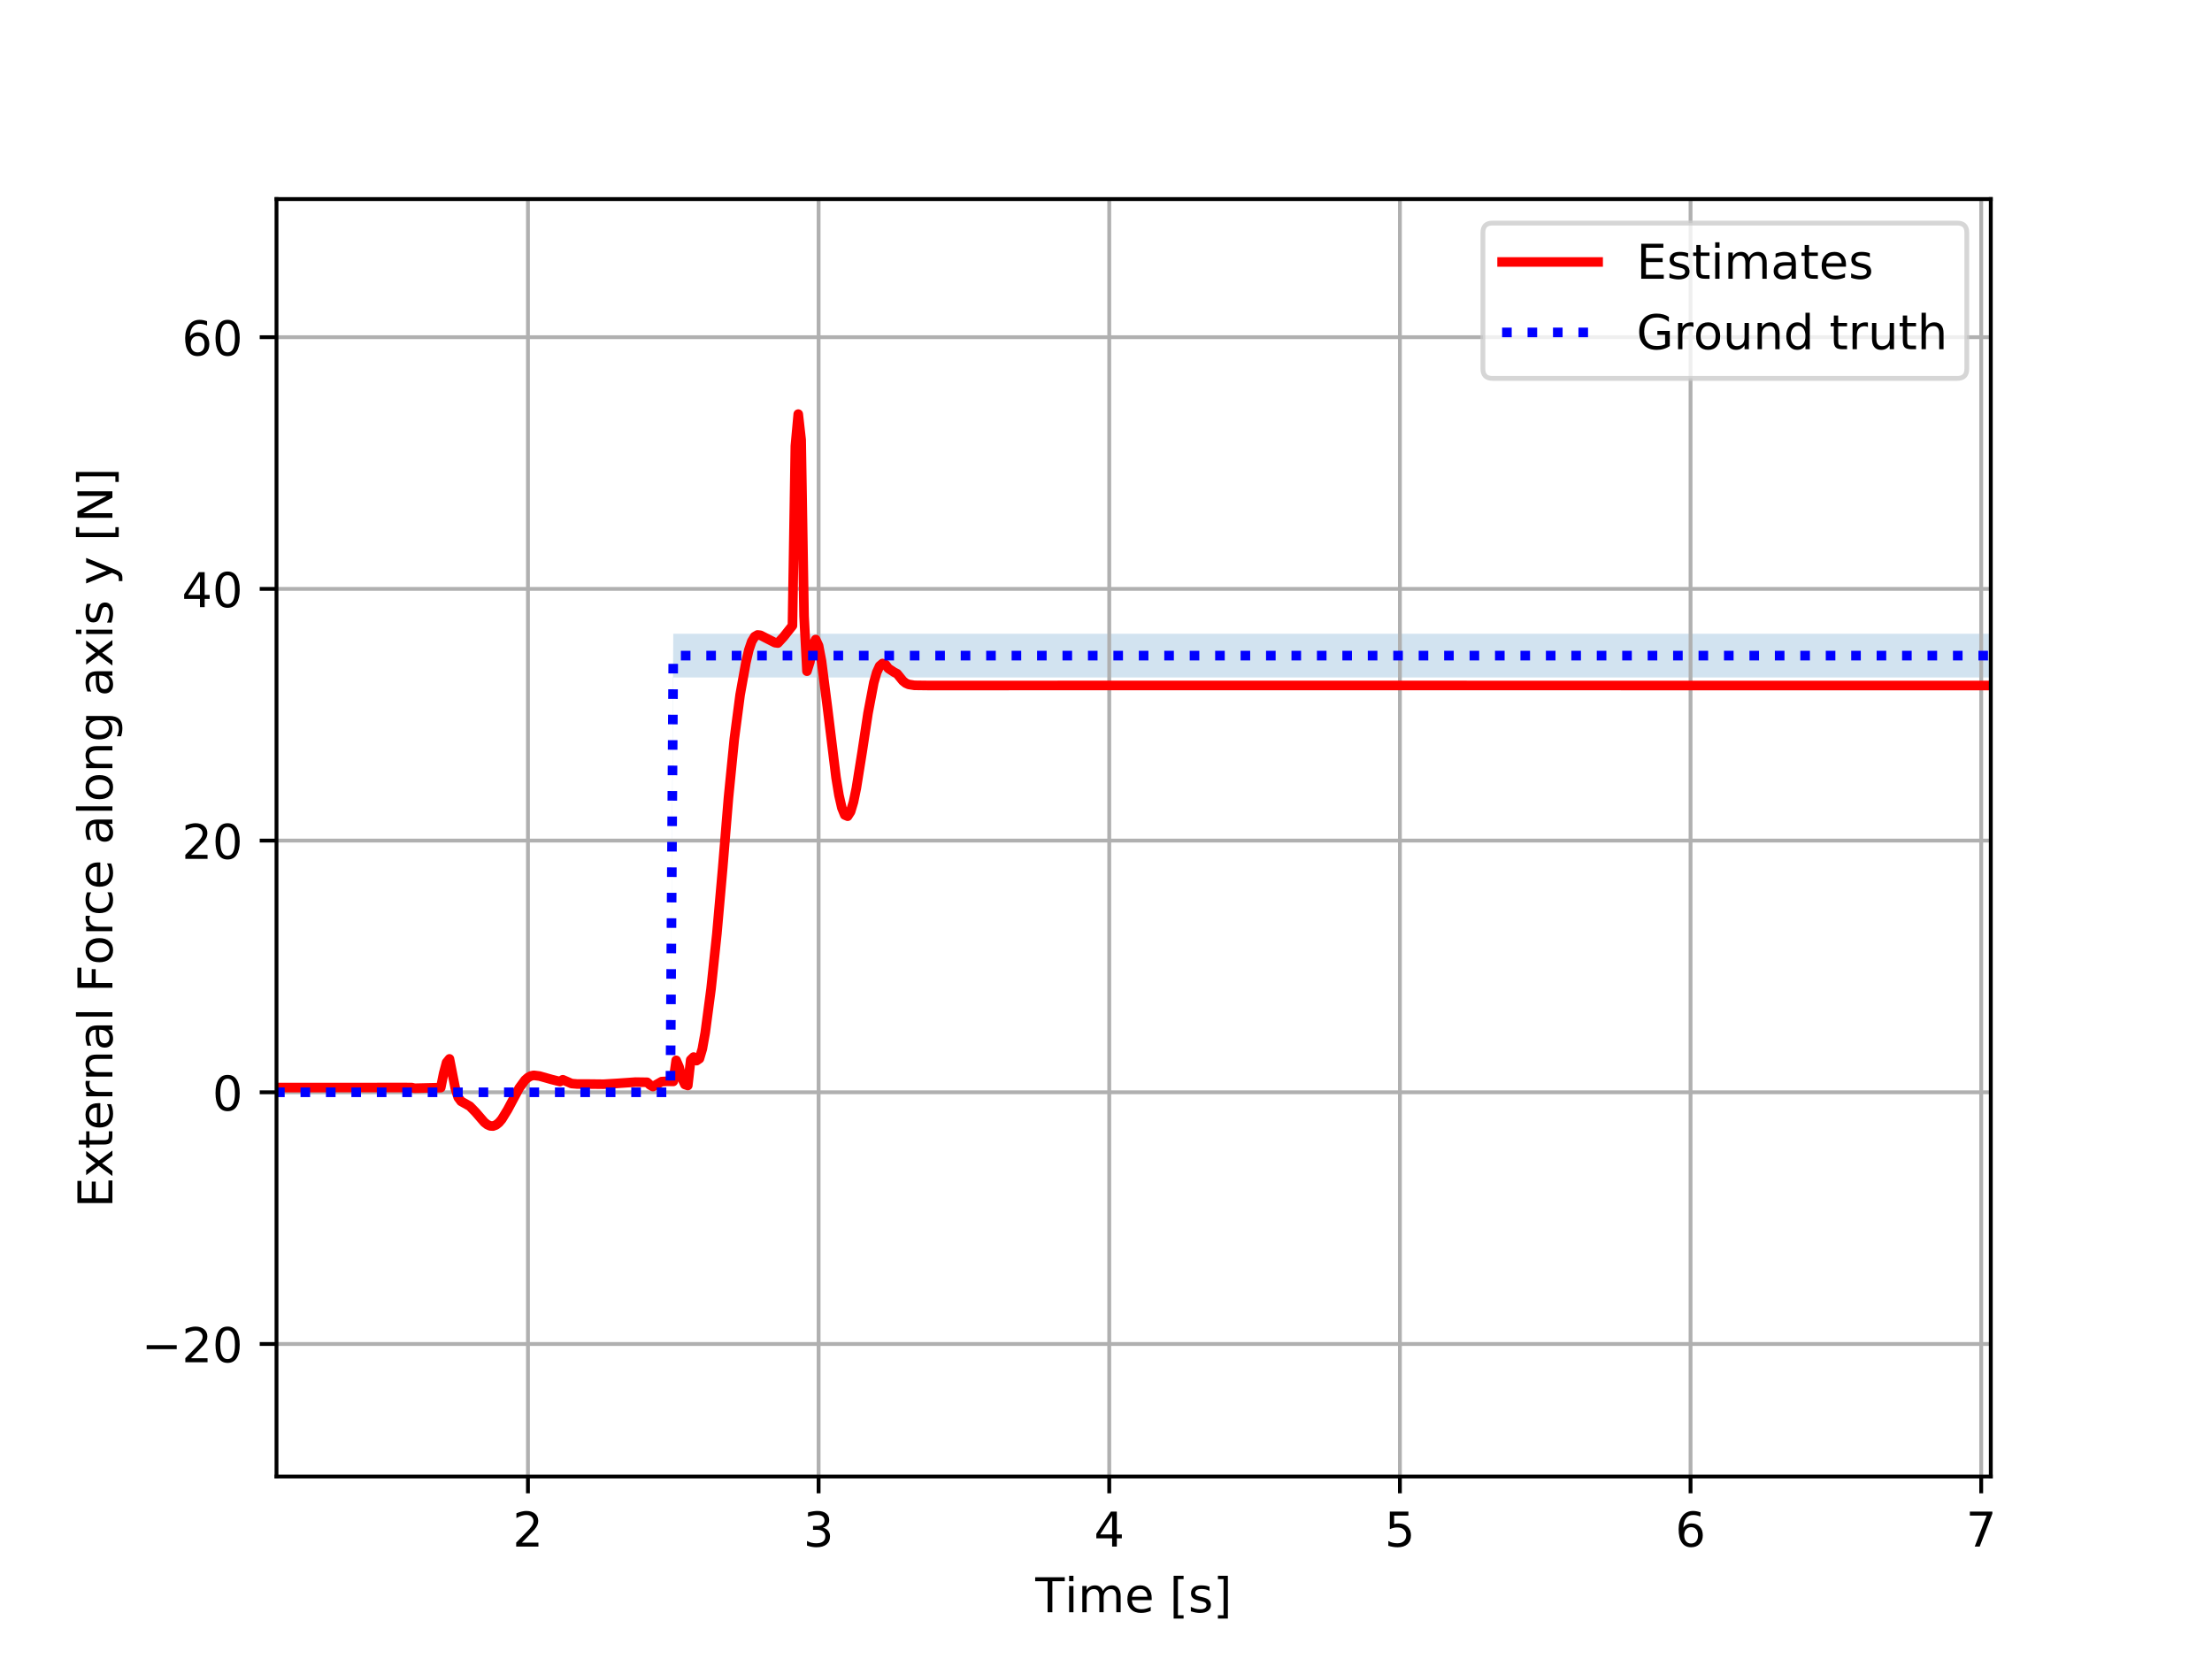 <?xml version="1.0" encoding="utf-8" standalone="no"?>
<!DOCTYPE svg PUBLIC "-//W3C//DTD SVG 1.1//EN"
  "http://www.w3.org/Graphics/SVG/1.1/DTD/svg11.dtd">
<!-- Created with matplotlib (https://matplotlib.org/) -->
<svg height="345.6pt" version="1.1" viewBox="0 0 460.8 345.6" width="460.8pt" xmlns="http://www.w3.org/2000/svg" xmlns:xlink="http://www.w3.org/1999/xlink">
 <defs>
  <style type="text/css">
*{stroke-linecap:butt;stroke-linejoin:round;}
  </style>
 </defs>
 <g id="figure_1">
  <g id="patch_1">
   <path d="M 0 345.6 
L 460.8 345.6 
L 460.8 0 
L 0 0 
z
" style="fill:#ffffff;"/>
  </g>
  <g id="axes_1">
   <g id="patch_2">
    <path d="M 57.6 307.584 
L 414.72 307.584 
L 414.72 41.472 
L 57.6 41.472 
z
" style="fill:#ffffff;"/>
   </g>
   <g id="PolyCollection_1">
    <path clip-path="url(#pf2c2dc9d40)" d="M -11.115 227.543 
L -11.115 227.543 
L -10.509 227.543 
L -9.904 227.543 
L -9.298 227.543 
L -8.693 227.543 
L -8.087 227.543 
L -7.482 227.543 
L -6.876 227.543 
L -6.271 227.543 
L -5.665 227.543 
L -5.06 227.543 
L -4.454 227.543 
L -3.849 227.543 
L -3.243 227.543 
L -2.638 227.543 
L -2.033 227.543 
L -1.427 227.543 
L -0.822 227.543 
L -0.216 227.543 
L 0.389 227.543 
L 0.995 227.543 
L 1.6 227.543 
L 2.206 227.543 
L 2.811 227.543 
L 3.417 227.543 
L 4.022 227.543 
L 4.628 227.543 
L 5.233 227.543 
L 5.839 227.543 
L 6.444 227.543 
L 7.05 227.543 
L 7.655 227.543 
L 8.261 227.543 
L 8.866 227.543 
L 9.472 227.543 
L 10.077 227.543 
L 10.683 227.543 
L 11.288 227.543 
L 11.893 227.543 
L 12.499 227.543 
L 13.104 227.543 
L 13.71 227.543 
L 14.315 227.543 
L 14.921 227.543 
L 15.526 227.543 
L 16.132 227.543 
L 16.737 227.543 
L 17.343 227.543 
L 17.948 227.543 
L 18.554 227.543 
L 19.159 227.543 
L 19.765 227.543 
L 20.37 227.543 
L 20.976 227.543 
L 21.581 227.543 
L 22.187 227.543 
L 22.792 227.543 
L 23.398 227.543 
L 24.003 227.543 
L 24.609 227.543 
L 25.214 227.543 
L 25.82 227.543 
L 26.425 227.543 
L 27.03 227.543 
L 27.636 227.543 
L 28.241 227.543 
L 28.847 227.543 
L 29.452 227.543 
L 30.058 227.543 
L 30.663 227.543 
L 31.269 227.543 
L 31.874 227.543 
L 32.48 227.543 
L 33.085 227.543 
L 33.691 227.543 
L 34.296 227.543 
L 34.902 227.543 
L 35.507 227.543 
L 36.113 227.543 
L 36.718 227.543 
L 37.324 227.543 
L 37.929 227.543 
L 38.535 227.543 
L 39.14 227.543 
L 39.746 227.543 
L 40.351 227.543 
L 40.956 227.543 
L 41.562 227.543 
L 42.167 227.543 
L 42.773 227.543 
L 43.378 227.543 
L 43.984 227.543 
L 44.589 227.543 
L 45.195 227.543 
L 45.8 227.543 
L 46.406 227.543 
L 47.011 227.543 
L 47.617 227.543 
L 48.222 227.543 
L 48.828 227.543 
L 49.433 227.543 
L 50.039 227.543 
L 50.644 227.543 
L 51.25 227.543 
L 51.855 227.543 
L 52.461 227.543 
L 53.066 227.543 
L 53.672 227.543 
L 54.277 227.543 
L 54.882 227.543 
L 55.488 227.543 
L 56.093 227.543 
L 56.699 227.543 
L 57.304 227.543 
L 57.91 227.543 
L 58.515 227.543 
L 59.121 227.543 
L 59.726 227.543 
L 60.332 227.543 
L 60.937 227.543 
L 61.543 227.543 
L 62.148 227.543 
L 62.754 227.543 
L 63.359 227.543 
L 63.965 227.543 
L 64.57 227.543 
L 65.176 227.543 
L 65.781 227.543 
L 66.387 227.543 
L 66.992 227.543 
L 67.598 227.543 
L 68.203 227.543 
L 68.809 227.543 
L 69.414 227.543 
L 70.019 227.543 
L 70.625 227.543 
L 71.23 227.543 
L 71.836 227.543 
L 72.441 227.543 
L 73.047 227.543 
L 73.652 227.543 
L 74.258 227.543 
L 74.863 227.543 
L 75.469 227.543 
L 76.074 227.543 
L 76.68 227.543 
L 77.285 227.543 
L 77.891 227.543 
L 78.496 227.543 
L 79.102 227.543 
L 79.707 227.543 
L 80.313 227.543 
L 80.918 227.543 
L 81.524 227.543 
L 82.129 227.543 
L 82.735 227.543 
L 83.34 227.543 
L 83.945 227.543 
L 84.551 227.543 
L 85.156 227.543 
L 85.762 227.543 
L 86.367 227.543 
L 86.973 227.543 
L 87.578 227.543 
L 88.184 227.543 
L 88.789 227.543 
L 89.395 227.543 
L 90 227.543 
L 90.606 227.543 
L 91.211 227.543 
L 91.817 227.543 
L 92.422 227.543 
L 93.028 227.543 
L 93.633 227.543 
L 94.239 227.543 
L 94.844 227.543 
L 95.45 227.543 
L 96.055 227.543 
L 96.661 227.543 
L 97.266 227.543 
L 97.871 227.543 
L 98.477 227.543 
L 99.082 227.543 
L 99.688 227.543 
L 100.293 227.543 
L 100.899 227.543 
L 101.504 227.543 
L 102.11 227.543 
L 102.715 227.543 
L 103.321 227.543 
L 103.926 227.543 
L 104.532 227.543 
L 105.137 227.543 
L 105.743 227.543 
L 106.348 227.543 
L 106.954 227.543 
L 107.559 227.543 
L 108.165 227.543 
L 108.77 227.543 
L 109.376 227.543 
L 109.981 227.543 
L 110.587 227.543 
L 111.192 227.543 
L 111.798 227.543 
L 112.403 227.543 
L 113.008 227.543 
L 113.614 227.543 
L 114.219 227.543 
L 114.825 227.543 
L 115.43 227.543 
L 116.036 227.543 
L 116.641 227.543 
L 117.247 227.543 
L 117.852 227.543 
L 118.458 227.543 
L 119.063 227.543 
L 119.669 227.543 
L 120.274 227.543 
L 120.88 227.543 
L 121.485 227.543 
L 122.091 227.543 
L 122.696 227.543 
L 123.302 227.543 
L 123.907 227.543 
L 124.513 227.543 
L 125.118 227.543 
L 125.724 227.543 
L 126.329 227.543 
L 126.934 227.543 
L 127.54 227.543 
L 128.145 227.543 
L 128.751 227.543 
L 129.356 227.543 
L 129.962 227.543 
L 130.567 227.543 
L 131.173 227.543 
L 131.778 227.543 
L 132.384 227.543 
L 132.989 227.543 
L 133.595 227.543 
L 134.2 227.543 
L 134.806 227.543 
L 135.411 227.543 
L 136.017 227.543 
L 136.622 227.543 
L 137.228 227.543 
L 137.833 227.543 
L 138.439 227.543 
L 139.044 227.543 
L 139.65 227.543 
L 140.255 141.122 
L 140.86 141.122 
L 141.466 141.122 
L 142.071 141.122 
L 142.677 141.122 
L 143.282 141.122 
L 143.888 141.122 
L 144.493 141.122 
L 145.099 141.122 
L 145.704 141.122 
L 146.31 141.122 
L 146.915 141.122 
L 147.521 141.122 
L 148.126 141.122 
L 148.732 141.122 
L 149.337 141.122 
L 149.943 141.122 
L 150.548 141.122 
L 151.154 141.122 
L 151.759 141.122 
L 152.365 141.122 
L 152.97 141.122 
L 153.576 141.122 
L 154.181 141.122 
L 154.787 141.122 
L 155.392 141.122 
L 155.997 141.122 
L 156.603 141.122 
L 157.208 141.122 
L 157.814 141.122 
L 158.419 141.122 
L 159.025 141.122 
L 159.63 141.122 
L 160.236 141.122 
L 160.841 141.122 
L 161.447 141.122 
L 162.052 141.122 
L 162.658 141.122 
L 163.263 141.122 
L 163.869 141.122 
L 164.474 141.122 
L 165.08 141.122 
L 165.685 141.122 
L 166.291 141.122 
L 166.896 141.122 
L 167.502 141.122 
L 168.107 141.122 
L 168.713 141.122 
L 169.318 141.122 
L 169.923 141.122 
L 170.529 141.122 
L 171.134 141.122 
L 171.74 141.122 
L 172.345 141.122 
L 172.951 141.122 
L 173.556 141.122 
L 174.162 141.122 
L 174.767 141.122 
L 175.373 141.122 
L 175.978 141.122 
L 176.584 141.122 
L 177.189 141.122 
L 177.795 141.122 
L 178.4 141.122 
L 179.006 141.122 
L 179.611 141.122 
L 180.217 141.122 
L 180.822 141.122 
L 181.428 141.122 
L 182.033 141.122 
L 182.639 141.122 
L 183.244 141.122 
L 183.849 141.122 
L 184.455 141.122 
L 185.06 141.122 
L 185.666 141.122 
L 186.271 141.122 
L 186.877 141.122 
L 187.482 141.122 
L 188.088 141.122 
L 188.693 141.122 
L 189.299 141.122 
L 189.904 141.122 
L 190.51 141.122 
L 191.115 141.122 
L 191.721 141.122 
L 192.326 141.122 
L 192.932 141.122 
L 193.537 141.122 
L 194.143 141.122 
L 194.748 141.122 
L 195.354 141.122 
L 195.959 141.122 
L 196.565 141.122 
L 197.17 141.122 
L 197.776 141.122 
L 198.381 141.122 
L 198.986 141.122 
L 199.592 141.122 
L 200.197 141.122 
L 200.803 141.122 
L 201.408 141.122 
L 202.014 141.122 
L 202.619 141.122 
L 203.225 141.122 
L 203.83 141.122 
L 204.436 141.122 
L 205.041 141.122 
L 205.647 141.122 
L 206.252 141.122 
L 206.858 141.122 
L 207.463 141.122 
L 208.069 141.122 
L 208.674 141.122 
L 209.28 141.122 
L 209.885 141.122 
L 210.491 141.122 
L 211.096 141.122 
L 211.702 141.122 
L 212.307 141.122 
L 212.912 141.122 
L 213.518 141.122 
L 214.123 141.122 
L 214.729 141.122 
L 215.334 141.122 
L 215.94 141.122 
L 216.545 141.122 
L 217.151 141.122 
L 217.756 141.122 
L 218.362 141.122 
L 218.967 141.122 
L 219.573 141.122 
L 220.178 141.122 
L 220.784 141.122 
L 221.389 141.122 
L 221.995 141.122 
L 222.6 141.122 
L 223.206 141.122 
L 223.811 141.122 
L 224.417 141.122 
L 225.022 141.122 
L 225.628 141.122 
L 226.233 141.122 
L 226.838 141.122 
L 227.444 141.122 
L 228.049 141.122 
L 228.655 141.122 
L 229.26 141.122 
L 229.866 141.122 
L 230.471 141.122 
L 231.077 141.122 
L 231.682 141.122 
L 232.288 141.122 
L 232.893 141.122 
L 233.499 141.122 
L 234.104 141.122 
L 234.71 141.122 
L 235.315 141.122 
L 235.921 141.122 
L 236.526 141.122 
L 237.132 141.122 
L 237.737 141.122 
L 238.343 141.122 
L 238.948 141.122 
L 239.554 141.122 
L 240.159 141.122 
L 240.765 141.122 
L 241.37 141.122 
L 241.975 141.122 
L 242.581 141.122 
L 243.186 141.122 
L 243.792 141.122 
L 244.397 141.122 
L 245.003 141.122 
L 245.608 141.122 
L 246.214 141.122 
L 246.819 141.122 
L 247.425 141.122 
L 248.03 141.122 
L 248.636 141.122 
L 249.241 141.122 
L 249.847 141.122 
L 250.452 141.122 
L 251.058 141.122 
L 251.663 141.122 
L 252.269 141.122 
L 252.874 141.122 
L 253.48 141.122 
L 254.085 141.122 
L 254.691 141.122 
L 255.296 141.122 
L 255.901 141.122 
L 256.507 141.122 
L 257.112 141.122 
L 257.718 141.122 
L 258.323 141.122 
L 258.929 141.122 
L 259.534 141.122 
L 260.14 141.122 
L 260.745 141.122 
L 261.351 141.122 
L 261.956 141.122 
L 262.562 141.122 
L 263.167 141.122 
L 263.773 141.122 
L 264.378 141.122 
L 264.984 141.122 
L 265.589 141.122 
L 266.195 141.122 
L 266.8 141.122 
L 267.406 141.122 
L 268.011 141.122 
L 268.617 141.122 
L 269.222 141.122 
L 269.827 141.122 
L 270.433 141.122 
L 271.038 141.122 
L 271.644 141.122 
L 272.249 141.122 
L 272.855 141.122 
L 273.46 141.122 
L 274.066 141.122 
L 274.671 141.122 
L 275.277 141.122 
L 275.882 141.122 
L 276.488 141.122 
L 277.093 141.122 
L 277.699 141.122 
L 278.304 141.122 
L 278.91 141.122 
L 279.515 141.122 
L 280.121 141.122 
L 280.726 141.122 
L 281.332 141.122 
L 281.937 141.122 
L 282.543 141.122 
L 283.148 141.122 
L 283.754 141.122 
L 284.359 141.122 
L 284.964 141.122 
L 285.57 141.122 
L 286.175 141.122 
L 286.781 141.122 
L 287.386 141.122 
L 287.992 141.122 
L 288.597 141.122 
L 289.203 141.122 
L 289.808 141.122 
L 290.414 141.122 
L 291.019 141.122 
L 291.625 141.122 
L 292.23 141.122 
L 292.836 141.122 
L 293.441 141.122 
L 294.047 141.122 
L 294.652 141.122 
L 295.258 141.122 
L 295.863 141.122 
L 296.469 141.122 
L 297.074 141.122 
L 297.68 141.122 
L 298.285 141.122 
L 298.89 141.122 
L 299.496 141.122 
L 300.101 141.122 
L 300.707 141.122 
L 301.312 141.122 
L 301.918 141.122 
L 302.523 141.122 
L 303.129 141.122 
L 303.734 141.122 
L 304.34 141.122 
L 304.945 141.122 
L 305.551 141.122 
L 306.156 141.122 
L 306.762 141.122 
L 307.367 141.122 
L 307.973 141.122 
L 308.578 141.122 
L 309.184 141.122 
L 309.789 141.122 
L 310.395 141.122 
L 311 141.122 
L 311.606 141.122 
L 312.211 141.122 
L 312.817 141.122 
L 313.422 141.122 
L 314.027 141.122 
L 314.633 141.122 
L 315.238 141.122 
L 315.844 141.122 
L 316.449 141.122 
L 317.055 141.122 
L 317.66 141.122 
L 318.266 141.122 
L 318.871 141.122 
L 319.477 141.122 
L 320.082 141.122 
L 320.688 141.122 
L 321.293 141.122 
L 321.899 141.122 
L 322.504 141.122 
L 323.11 141.122 
L 323.715 141.122 
L 324.321 141.122 
L 324.926 141.122 
L 325.532 141.122 
L 326.137 141.122 
L 326.743 141.122 
L 327.348 141.122 
L 327.953 141.122 
L 328.559 141.122 
L 329.164 141.122 
L 329.77 141.122 
L 330.375 141.122 
L 330.981 141.122 
L 331.586 141.122 
L 332.192 141.122 
L 332.797 141.122 
L 333.403 141.122 
L 334.008 141.122 
L 334.614 141.122 
L 335.219 141.122 
L 335.825 141.122 
L 336.43 141.122 
L 337.036 141.122 
L 337.641 141.122 
L 338.247 141.122 
L 338.852 141.122 
L 339.458 141.122 
L 340.063 141.122 
L 340.669 141.122 
L 341.274 141.122 
L 341.879 141.122 
L 342.485 141.122 
L 343.09 141.122 
L 343.696 141.122 
L 344.301 141.122 
L 344.907 141.122 
L 345.512 141.122 
L 346.118 141.122 
L 346.723 141.122 
L 347.329 141.122 
L 347.934 141.122 
L 348.54 141.122 
L 349.145 141.122 
L 349.751 141.122 
L 350.356 141.122 
L 350.962 141.122 
L 351.567 141.122 
L 352.173 141.122 
L 352.778 141.122 
L 353.384 141.122 
L 353.989 141.122 
L 354.595 141.122 
L 355.2 141.122 
L 355.806 141.122 
L 356.411 141.122 
L 357.016 141.122 
L 357.622 141.122 
L 358.227 141.122 
L 358.833 141.122 
L 359.438 141.122 
L 360.044 141.122 
L 360.649 141.122 
L 361.255 141.122 
L 361.86 141.122 
L 362.466 141.122 
L 363.071 141.122 
L 363.677 141.122 
L 364.282 141.122 
L 364.888 141.122 
L 365.493 141.122 
L 366.099 141.122 
L 366.704 141.122 
L 367.31 141.122 
L 367.915 141.122 
L 368.521 141.122 
L 369.126 141.122 
L 369.732 141.122 
L 370.337 141.122 
L 370.942 141.122 
L 371.548 141.122 
L 372.153 141.122 
L 372.759 141.122 
L 373.364 141.122 
L 373.97 141.122 
L 374.575 141.122 
L 375.181 141.122 
L 375.786 141.122 
L 376.392 141.122 
L 376.997 141.122 
L 377.603 141.122 
L 378.208 141.122 
L 378.814 141.122 
L 379.419 141.122 
L 380.025 141.122 
L 380.63 141.122 
L 381.236 141.122 
L 381.841 141.122 
L 382.447 141.122 
L 383.052 141.122 
L 383.658 141.122 
L 384.263 141.122 
L 384.868 141.122 
L 385.474 141.122 
L 386.079 141.122 
L 386.685 141.122 
L 387.29 141.122 
L 387.896 141.122 
L 388.501 141.122 
L 389.107 141.122 
L 389.712 141.122 
L 390.318 141.122 
L 390.923 141.122 
L 391.529 141.122 
L 392.134 141.122 
L 392.74 141.122 
L 393.345 141.122 
L 393.951 141.122 
L 394.556 141.122 
L 395.162 141.122 
L 395.767 141.122 
L 396.373 141.122 
L 396.978 141.122 
L 397.584 141.122 
L 398.189 141.122 
L 398.795 141.122 
L 399.4 141.122 
L 400.005 141.122 
L 400.611 141.122 
L 401.216 141.122 
L 401.822 141.122 
L 402.427 141.122 
L 403.033 141.122 
L 403.638 141.122 
L 404.244 141.122 
L 404.849 141.122 
L 405.455 141.122 
L 406.06 141.122 
L 406.666 141.122 
L 407.271 141.122 
L 407.877 141.122 
L 408.482 141.122 
L 409.088 141.122 
L 409.693 141.122 
L 410.299 141.122 
L 410.904 141.122 
L 411.51 141.122 
L 412.115 141.122 
L 412.721 141.122 
L 413.326 141.122 
L 413.931 141.122 
L 414.537 141.122 
L 415.142 141.122 
L 415.748 141.122 
L 416.353 141.122 
L 416.959 141.122 
L 417.564 141.122 
L 418.17 141.122 
L 418.775 141.122 
L 419.381 141.122 
L 419.986 141.122 
L 420.592 141.122 
L 421.197 141.122 
L 421.803 141.122 
L 422.408 141.122 
L 423.014 141.122 
L 423.619 141.122 
L 424.225 141.122 
L 424.83 141.122 
L 425.436 141.122 
L 426.041 141.122 
L 426.647 141.122 
L 427.252 141.122 
L 427.857 141.122 
L 428.463 141.122 
L 429.068 141.122 
L 429.674 141.122 
L 430.279 141.122 
L 430.885 141.122 
L 431.49 141.122 
L 432.096 141.122 
L 432.701 141.122 
L 433.307 141.122 
L 433.912 141.122 
L 434.518 141.122 
L 435.123 141.122 
L 435.729 141.122 
L 436.334 141.122 
L 436.94 141.122 
L 437.545 141.122 
L 438.151 141.122 
L 438.756 141.122 
L 439.362 141.122 
L 439.967 141.122 
L 440.573 141.122 
L 441.178 141.122 
L 441.784 141.122 
L 442.389 141.122 
L 442.994 141.122 
L 443.6 141.122 
L 444.205 141.122 
L 444.811 141.122 
L 445.416 141.122 
L 446.022 141.122 
L 446.627 141.122 
L 447.233 141.122 
L 447.838 141.122 
L 448.444 141.122 
L 449.049 141.122 
L 449.655 141.122 
L 450.26 141.122 
L 450.866 141.122 
L 451.471 141.122 
L 452.077 141.122 
L 452.682 141.122 
L 453.288 141.122 
L 453.893 141.122 
L 454.499 141.122 
L 455.104 141.122 
L 455.71 141.122 
L 456.315 141.122 
L 456.92 141.122 
L 457.526 141.122 
L 458.131 141.122 
L 458.737 141.122 
L 459.342 141.122 
L 459.948 141.122 
L 460.553 141.122 
L 461.159 141.122 
L 461.764 141.122 
L 462.37 141.122 
L 462.975 141.122 
L 463.581 141.122 
L 464.186 141.122 
L 464.792 141.122 
L 465.397 141.122 
L 466.003 141.122 
L 466.608 141.122 
L 467.214 141.122 
L 467.819 141.122 
L 468.425 141.122 
L 469.03 141.122 
L 469.636 141.122 
L 470.241 141.122 
L 470.846 141.122 
L 471.452 141.122 
L 472.057 141.122 
L 472.663 141.122 
L 473.268 141.122 
L 473.874 141.122 
L 474.479 141.122 
L 475.085 141.122 
L 475.69 141.122 
L 476.296 141.122 
L 476.901 141.122 
L 477.507 141.122 
L 478.112 141.122 
L 478.718 141.122 
L 479.323 141.122 
L 479.929 141.122 
L 480.534 141.122 
L 481.14 141.122 
L 481.745 141.122 
L 482.351 141.122 
L 482.956 141.122 
L 483.562 141.122 
L 484.167 141.122 
L 484.773 141.122 
L 485.378 141.122 
L 485.983 141.122 
L 486.589 141.122 
L 487.194 141.122 
L 487.8 141.122 
L 488.405 141.122 
L 489.011 141.122 
L 489.616 141.122 
L 490.222 141.122 
L 490.827 141.122 
L 491.433 141.122 
L 492.038 141.122 
L 492.644 141.122 
L 493.249 141.122 
L 493.855 141.122 
L 494.46 141.122 
L 495.066 141.122 
L 495.671 141.122 
L 496.277 141.122 
L 496.882 141.122 
L 497.488 141.122 
L 498.093 141.122 
L 498.699 141.122 
L 499.304 141.122 
L 499.909 141.122 
L 500.515 141.122 
L 501.12 141.122 
L 501.726 141.122 
L 502.331 141.122 
L 502.937 141.122 
L 503.542 141.122 
L 504.148 141.122 
L 504.753 141.122 
L 505.359 141.122 
L 505.964 141.122 
L 506.57 141.122 
L 507.175 141.122 
L 507.781 141.122 
L 508.386 141.122 
L 508.992 141.122 
L 509.597 141.122 
L 510.203 141.122 
L 510.808 141.122 
L 511.414 141.122 
L 512.019 141.122 
L 512.625 141.122 
L 513.23 141.122 
L 513.835 141.122 
L 514.441 141.122 
L 515.046 141.122 
L 515.652 141.122 
L 516.257 141.122 
L 516.863 141.122 
L 517.468 141.122 
L 518.074 141.122 
L 518.679 141.122 
L 519.285 141.122 
L 519.89 141.122 
L 520.496 141.122 
L 521.101 141.122 
L 521.707 141.122 
L 522.312 141.122 
L 522.918 141.122 
L 523.523 141.122 
L 524.129 141.122 
L 524.734 141.122 
L 525.34 141.122 
L 525.945 141.122 
L 526.551 141.122 
L 527.156 141.122 
L 527.762 141.122 
L 528.367 141.122 
L 528.972 141.122 
L 529.578 141.122 
L 530.183 141.122 
L 530.789 141.122 
L 531.394 141.122 
L 532 141.122 
L 532.605 141.122 
L 533.211 141.122 
L 533.816 141.122 
L 534.422 141.122 
L 535.027 141.122 
L 535.633 141.122 
L 536.238 141.122 
L 536.844 141.122 
L 537.449 141.122 
L 538.055 141.122 
L 538.66 141.122 
L 539.266 141.122 
L 539.871 141.122 
L 540.477 141.122 
L 541.082 141.122 
L 541.688 141.122 
L 542.293 141.122 
L 542.898 141.122 
L 543.504 141.122 
L 544.109 141.122 
L 544.715 141.122 
L 545.32 141.122 
L 545.926 141.122 
L 546.531 141.122 
L 547.137 141.122 
L 547.742 141.122 
L 548.348 141.122 
L 548.953 141.122 
L 549.559 141.122 
L 550.164 141.122 
L 550.77 141.122 
L 551.375 141.122 
L 551.981 141.122 
L 552.586 141.122 
L 553.192 141.122 
L 553.797 141.122 
L 554.403 141.122 
L 555.008 141.122 
L 555.614 141.122 
L 556.219 141.122 
L 556.824 141.122 
L 557.43 141.122 
L 558.035 141.122 
L 558.641 141.122 
L 559.246 141.122 
L 559.852 141.122 
L 560.457 141.122 
L 561.063 141.122 
L 561.668 141.122 
L 562.274 141.122 
L 562.879 141.122 
L 563.485 141.122 
L 564.09 141.122 
L 564.696 141.122 
L 565.301 141.122 
L 565.907 141.122 
L 566.512 141.122 
L 567.118 141.122 
L 567.723 141.122 
L 568.329 141.122 
L 568.934 141.122 
L 569.54 141.122 
L 570.145 141.122 
L 570.751 141.122 
L 571.356 141.122 
L 571.961 141.122 
L 572.567 141.122 
L 573.172 141.122 
L 573.778 141.122 
L 574.383 141.122 
L 574.989 141.122 
L 575.594 141.122 
L 576.2 141.122 
L 576.805 141.122 
L 577.411 141.122 
L 578.016 141.122 
L 578.622 141.122 
L 579.227 141.122 
L 579.833 141.122 
L 580.438 141.122 
L 581.044 141.122 
L 581.649 141.122 
L 582.255 141.122 
L 582.86 141.122 
L 583.466 141.122 
L 584.071 141.122 
L 584.677 141.122 
L 585.282 141.122 
L 585.887 141.122 
L 586.493 141.122 
L 587.098 141.122 
L 587.704 141.122 
L 588.309 141.122 
L 588.915 141.122 
L 589.52 141.122 
L 590.126 141.122 
L 590.731 141.122 
L 591.337 141.122 
L 591.942 141.122 
L 592.548 141.122 
L 593.153 141.122 
L 593.759 141.122 
L 594.364 141.122 
L 594.97 141.122 
L 595.575 141.122 
L 596.181 141.122 
L 596.786 141.122 
L 597.392 141.122 
L 597.997 141.122 
L 598.603 141.122 
L 599.208 141.122 
L 599.813 141.122 
L 600.419 141.122 
L 601.024 141.122 
L 601.63 141.122 
L 602.235 141.122 
L 602.841 141.122 
L 603.446 141.122 
L 604.052 141.122 
L 604.657 141.122 
L 605.263 141.122 
L 605.868 141.122 
L 606.474 141.122 
L 607.079 141.122 
L 607.685 141.122 
L 608.29 141.122 
L 608.896 141.122 
L 609.501 141.122 
L 610.107 141.122 
L 610.712 141.122 
L 611.318 141.122 
L 611.923 141.122 
L 612.529 141.122 
L 613.134 141.122 
L 613.74 141.122 
L 614.345 141.122 
L 614.95 141.122 
L 615.556 141.122 
L 616.161 141.122 
L 616.767 141.122 
L 617.372 141.122 
L 617.978 141.122 
L 618.583 141.122 
L 619.189 141.122 
L 619.794 141.122 
L 620.4 141.122 
L 621.005 141.122 
L 621.611 141.122 
L 622.216 141.122 
L 622.822 141.122 
L 623.427 141.122 
L 624.033 141.122 
L 624.638 141.122 
L 625.244 141.122 
L 625.849 141.122 
L 626.455 141.122 
L 627.06 141.122 
L 627.666 141.122 
L 628.271 141.122 
L 628.876 141.122 
L 629.482 141.122 
L 630.087 141.122 
L 630.693 141.122 
L 631.298 141.122 
L 631.904 141.122 
L 632.509 141.122 
L 633.115 141.122 
L 633.72 141.122 
L 634.326 141.122 
L 634.931 141.122 
L 635.537 141.122 
L 636.142 141.122 
L 636.748 141.122 
L 637.353 141.122 
L 637.959 141.122 
L 638.564 141.122 
L 639.17 141.122 
L 639.775 141.122 
L 640.381 141.122 
L 640.986 141.122 
L 641.592 141.122 
L 642.197 141.122 
L 642.802 141.122 
L 643.408 141.122 
L 644.013 141.122 
L 644.619 141.122 
L 645.224 141.122 
L 645.83 141.122 
L 646.435 141.122 
L 647.041 141.122 
L 647.646 141.122 
L 648.252 141.122 
L 648.857 141.122 
L 649.463 141.122 
L 650.068 141.122 
L 650.674 141.122 
L 651.279 141.122 
L 651.885 141.122 
L 652.49 141.122 
L 653.096 141.122 
L 653.701 141.122 
L 654.307 141.122 
L 654.912 141.122 
L 655.518 141.122 
L 656.123 141.122 
L 656.729 141.122 
L 657.334 141.122 
L 657.939 141.122 
L 658.545 141.122 
L 659.15 141.122 
L 659.756 141.122 
L 660.361 141.122 
L 660.967 141.122 
L 661.572 141.122 
L 662.178 141.122 
L 662.783 141.122 
L 663.389 141.122 
L 663.994 141.122 
L 664.6 141.122 
L 665.205 141.122 
L 665.811 141.122 
L 666.416 141.122 
L 667.022 141.122 
L 667.627 141.122 
L 668.233 141.122 
L 668.838 141.122 
L 669.444 141.122 
L 670.049 141.122 
L 670.655 141.122 
L 671.26 141.122 
L 671.865 141.122 
L 672.471 141.122 
L 673.076 141.122 
L 673.682 141.122 
L 674.287 141.122 
L 674.893 141.122 
L 675.498 141.122 
L 676.104 141.122 
L 676.709 141.122 
L 677.315 141.122 
L 677.92 141.122 
L 678.526 141.122 
L 679.131 141.122 
L 679.737 141.122 
L 680.342 141.122 
L 680.948 141.122 
L 681.553 141.122 
L 682.159 141.122 
L 682.764 141.122 
L 683.37 141.122 
L 683.975 141.122 
L 684.581 141.122 
L 685.186 141.122 
L 685.791 141.122 
L 686.397 141.122 
L 687.002 141.122 
L 687.608 141.122 
L 688.213 141.122 
L 688.819 141.122 
L 689.424 141.122 
L 690.03 141.122 
L 690.635 141.122 
L 691.241 141.122 
L 691.846 141.122 
L 692.452 141.122 
L 693.057 141.122 
L 693.663 141.122 
L 694.268 141.122 
L 694.874 141.122 
L 695.479 141.122 
L 696.085 141.122 
L 696.69 141.122 
L 697.296 141.122 
L 697.901 141.122 
L 698.507 141.122 
L 699.112 141.122 
L 699.718 141.122 
L 700.323 141.122 
L 700.928 141.122 
L 701.534 141.122 
L 702.139 141.122 
L 702.745 141.122 
L 703.35 141.122 
L 703.956 141.122 
L 704.561 141.122 
L 705.167 141.122 
L 705.772 141.122 
L 706.378 141.122 
L 706.983 141.122 
L 707.589 141.122 
L 708.194 141.122 
L 708.8 141.122 
L 709.405 141.122 
L 710.011 141.122 
L 710.616 141.122 
L 711.222 141.122 
L 711.827 141.122 
L 712.433 141.122 
L 713.038 141.122 
L 713.644 141.122 
L 714.249 141.122 
L 714.854 141.122 
L 715.46 141.122 
L 716.065 141.122 
L 716.671 141.122 
L 717.276 141.122 
L 717.882 141.122 
L 718.487 141.122 
L 719.093 141.122 
L 719.698 141.122 
L 720.304 141.122 
L 720.909 141.122 
L 721.515 141.122 
L 722.12 141.122 
L 722.726 141.122 
L 723.331 141.122 
L 723.937 141.122 
L 724.542 141.122 
L 725.148 141.122 
L 725.753 141.122 
L 726.359 141.122 
L 726.964 141.122 
L 727.57 141.122 
L 728.175 141.122 
L 728.78 141.122 
L 729.386 141.122 
L 729.991 141.122 
L 730.597 141.122 
L 731.202 141.122 
L 731.808 141.122 
L 732.413 141.122 
L 733.019 141.122 
L 733.624 141.122 
L 734.23 141.122 
L 734.835 141.122 
L 735.441 141.122 
L 736.046 141.122 
L 736.652 141.122 
L 737.257 141.122 
L 737.863 141.122 
L 738.468 141.122 
L 739.074 141.122 
L 739.679 141.122 
L 740.285 141.122 
L 740.89 141.122 
L 741.496 141.122 
L 742.101 141.122 
L 742.707 141.122 
L 743.312 141.122 
L 743.917 141.122 
L 744.523 141.122 
L 745.128 141.122 
L 745.734 141.122 
L 746.339 141.122 
L 746.945 141.122 
L 747.55 141.122 
L 748.156 141.122 
L 748.761 141.122 
L 749.367 141.122 
L 749.972 141.122 
L 750.578 141.122 
L 751.183 141.122 
L 751.789 141.122 
L 752.394 141.122 
L 753 141.122 
L 753.605 141.122 
L 754.211 141.122 
L 754.816 141.122 
L 755.422 141.122 
L 756.027 141.122 
L 756.633 141.122 
L 757.238 141.122 
L 757.843 141.122 
L 758.449 141.122 
L 759.054 141.122 
L 759.66 141.122 
L 760.265 141.122 
L 760.871 141.122 
L 761.476 141.122 
L 762.082 141.122 
L 762.687 141.122 
L 763.293 141.122 
L 763.898 141.122 
L 764.504 141.122 
L 765.109 141.122 
L 765.715 141.122 
L 766.32 141.122 
L 766.926 141.122 
L 767.531 141.122 
L 768.137 141.122 
L 768.742 141.122 
L 769.348 141.122 
L 769.953 141.122 
L 770.559 141.122 
L 771.164 141.122 
L 771.769 141.122 
L 772.375 141.122 
L 772.98 141.122 
L 773.586 141.122 
L 774.191 141.122 
L 774.797 141.122 
L 775.402 141.122 
L 776.008 141.122 
L 776.613 141.122 
L 777.219 141.122 
L 777.824 141.122 
L 778.43 141.122 
L 779.035 141.122 
L 779.641 141.122 
L 780.246 141.122 
L 780.852 141.122 
L 781.457 141.122 
L 782.063 141.122 
L 782.668 141.122 
L 783.274 141.122 
L 783.879 141.122 
L 784.485 141.122 
L 785.09 141.122 
L 785.696 141.122 
L 786.301 141.122 
L 786.906 141.122 
L 787.512 141.122 
L 788.117 141.122 
L 788.723 141.122 
L 789.328 141.122 
L 789.934 141.122 
L 790.539 141.122 
L 791.145 141.122 
L 791.75 141.122 
L 792.356 141.122 
L 792.961 141.122 
L 793.567 141.122 
L 794.172 141.122 
L 794.778 141.122 
L 795.383 141.122 
L 795.989 141.122 
L 796.594 141.122 
L 797.2 141.122 
L 797.805 141.122 
L 798.411 141.122 
L 799.016 141.122 
L 799.622 141.122 
L 800.227 141.122 
L 800.832 141.122 
L 801.438 141.122 
L 802.043 141.122 
L 802.649 141.122 
L 803.254 141.122 
L 803.86 141.122 
L 804.465 141.122 
L 805.071 141.122 
L 805.676 141.122 
L 806.282 141.122 
L 806.887 141.122 
L 807.493 141.122 
L 808.098 141.122 
L 808.704 141.122 
L 809.309 141.122 
L 809.915 141.122 
L 810.52 141.122 
L 811.126 141.122 
L 811.731 141.122 
L 812.337 141.122 
L 812.942 141.122 
L 813.548 141.122 
L 814.153 141.122 
L 814.758 141.122 
L 815.364 141.122 
L 815.969 141.122 
L 816.575 141.122 
L 817.18 141.122 
L 817.786 141.122 
L 818.391 141.122 
L 818.997 141.122 
L 819.602 141.122 
L 820.208 141.122 
L 820.813 141.122 
L 821.419 141.122 
L 822.024 141.122 
L 822.63 141.122 
L 823.235 141.122 
L 823.841 141.122 
L 824.446 141.122 
L 825.052 141.122 
L 825.657 141.122 
L 826.263 141.122 
L 826.868 141.122 
L 827.474 141.122 
L 828.079 141.122 
L 828.685 141.122 
L 829.29 141.122 
L 829.895 141.122 
L 830.501 141.122 
L 831.106 141.122 
L 831.712 141.122 
L 832.317 141.122 
L 832.923 141.122 
L 833.528 141.122 
L 834.134 141.122 
L 834.739 141.122 
L 835.345 141.122 
L 835.95 141.122 
L 836.556 141.122 
L 837.161 141.122 
L 837.767 141.122 
L 838.372 141.122 
L 838.978 141.122 
L 839.583 141.122 
L 840.189 141.122 
L 840.794 141.122 
L 841.4 141.122 
L 842.005 141.122 
L 842.611 141.122 
L 843.216 141.122 
L 843.821 141.122 
L 844.427 141.122 
L 845.032 141.122 
L 845.638 141.122 
L 846.243 141.122 
L 846.849 141.122 
L 847.454 141.122 
L 848.06 141.122 
L 848.665 141.122 
L 849.271 141.122 
L 849.876 141.122 
L 850.482 141.122 
L 851.087 141.122 
L 851.693 141.122 
L 852.298 141.122 
L 852.904 141.122 
L 853.509 141.122 
L 854.115 141.122 
L 854.72 141.122 
L 855.326 141.122 
L 855.931 141.122 
L 856.537 141.122 
L 857.142 141.122 
L 857.747 141.122 
L 858.353 141.122 
L 858.958 141.122 
L 859.564 141.122 
L 860.169 141.122 
L 860.775 141.122 
L 861.38 141.122 
L 861.986 141.122 
L 862.591 141.122 
L 863.197 141.122 
L 863.802 141.122 
L 864.408 141.122 
L 865.013 141.122 
L 865.619 141.122 
L 866.224 141.122 
L 866.83 141.122 
L 867.435 141.122 
L 868.041 141.122 
L 868.646 141.122 
L 869.252 141.122 
L 869.857 141.122 
L 870.463 141.122 
L 871.068 141.122 
L 871.674 141.122 
L 872.279 141.122 
L 872.884 141.122 
L 873.49 141.122 
L 874.095 141.122 
L 874.701 141.122 
L 875.306 141.122 
L 875.912 141.122 
L 876.517 141.122 
L 877.123 141.122 
L 877.728 141.122 
L 878.334 141.122 
L 878.939 141.122 
L 879.545 141.122 
L 880.15 141.122 
L 880.756 141.122 
L 881.361 141.122 
L 881.967 141.122 
L 882.572 141.122 
L 883.178 141.122 
L 883.783 141.122 
L 884.389 141.122 
L 884.994 141.122 
L 885.6 141.122 
L 886.205 141.122 
L 886.81 141.122 
L 887.416 141.122 
L 888.021 141.122 
L 888.627 141.122 
L 889.232 141.122 
L 889.838 141.122 
L 890.443 141.122 
L 891.049 141.122 
L 891.654 141.122 
L 892.26 141.122 
L 892.865 141.122 
L 893.471 141.122 
L 894.076 141.122 
L 894.682 141.122 
L 895.287 141.122 
L 895.893 141.122 
L 896.498 141.122 
L 896.498 132.025 
L 896.498 132.025 
L 895.893 132.025 
L 895.287 132.025 
L 894.682 132.025 
L 894.076 132.025 
L 893.471 132.025 
L 892.865 132.025 
L 892.26 132.025 
L 891.654 132.025 
L 891.049 132.025 
L 890.443 132.025 
L 889.838 132.025 
L 889.232 132.025 
L 888.627 132.025 
L 888.021 132.025 
L 887.416 132.025 
L 886.81 132.025 
L 886.205 132.025 
L 885.6 132.025 
L 884.994 132.025 
L 884.389 132.025 
L 883.783 132.025 
L 883.178 132.025 
L 882.572 132.025 
L 881.967 132.025 
L 881.361 132.025 
L 880.756 132.025 
L 880.15 132.025 
L 879.545 132.025 
L 878.939 132.025 
L 878.334 132.025 
L 877.728 132.025 
L 877.123 132.025 
L 876.517 132.025 
L 875.912 132.025 
L 875.306 132.025 
L 874.701 132.025 
L 874.095 132.025 
L 873.49 132.025 
L 872.884 132.025 
L 872.279 132.025 
L 871.674 132.025 
L 871.068 132.025 
L 870.463 132.025 
L 869.857 132.025 
L 869.252 132.025 
L 868.646 132.025 
L 868.041 132.025 
L 867.435 132.025 
L 866.83 132.025 
L 866.224 132.025 
L 865.619 132.025 
L 865.013 132.025 
L 864.408 132.025 
L 863.802 132.025 
L 863.197 132.025 
L 862.591 132.025 
L 861.986 132.025 
L 861.38 132.025 
L 860.775 132.025 
L 860.169 132.025 
L 859.564 132.025 
L 858.958 132.025 
L 858.353 132.025 
L 857.747 132.025 
L 857.142 132.025 
L 856.537 132.025 
L 855.931 132.025 
L 855.326 132.025 
L 854.72 132.025 
L 854.115 132.025 
L 853.509 132.025 
L 852.904 132.025 
L 852.298 132.025 
L 851.693 132.025 
L 851.087 132.025 
L 850.482 132.025 
L 849.876 132.025 
L 849.271 132.025 
L 848.665 132.025 
L 848.06 132.025 
L 847.454 132.025 
L 846.849 132.025 
L 846.243 132.025 
L 845.638 132.025 
L 845.032 132.025 
L 844.427 132.025 
L 843.821 132.025 
L 843.216 132.025 
L 842.611 132.025 
L 842.005 132.025 
L 841.4 132.025 
L 840.794 132.025 
L 840.189 132.025 
L 839.583 132.025 
L 838.978 132.025 
L 838.372 132.025 
L 837.767 132.025 
L 837.161 132.025 
L 836.556 132.025 
L 835.95 132.025 
L 835.345 132.025 
L 834.739 132.025 
L 834.134 132.025 
L 833.528 132.025 
L 832.923 132.025 
L 832.317 132.025 
L 831.712 132.025 
L 831.106 132.025 
L 830.501 132.025 
L 829.895 132.025 
L 829.29 132.025 
L 828.685 132.025 
L 828.079 132.025 
L 827.474 132.025 
L 826.868 132.025 
L 826.263 132.025 
L 825.657 132.025 
L 825.052 132.025 
L 824.446 132.025 
L 823.841 132.025 
L 823.235 132.025 
L 822.63 132.025 
L 822.024 132.025 
L 821.419 132.025 
L 820.813 132.025 
L 820.208 132.025 
L 819.602 132.025 
L 818.997 132.025 
L 818.391 132.025 
L 817.786 132.025 
L 817.18 132.025 
L 816.575 132.025 
L 815.969 132.025 
L 815.364 132.025 
L 814.758 132.025 
L 814.153 132.025 
L 813.548 132.025 
L 812.942 132.025 
L 812.337 132.025 
L 811.731 132.025 
L 811.126 132.025 
L 810.52 132.025 
L 809.915 132.025 
L 809.309 132.025 
L 808.704 132.025 
L 808.098 132.025 
L 807.493 132.025 
L 806.887 132.025 
L 806.282 132.025 
L 805.676 132.025 
L 805.071 132.025 
L 804.465 132.025 
L 803.86 132.025 
L 803.254 132.025 
L 802.649 132.025 
L 802.043 132.025 
L 801.438 132.025 
L 800.832 132.025 
L 800.227 132.025 
L 799.622 132.025 
L 799.016 132.025 
L 798.411 132.025 
L 797.805 132.025 
L 797.2 132.025 
L 796.594 132.025 
L 795.989 132.025 
L 795.383 132.025 
L 794.778 132.025 
L 794.172 132.025 
L 793.567 132.025 
L 792.961 132.025 
L 792.356 132.025 
L 791.75 132.025 
L 791.145 132.025 
L 790.539 132.025 
L 789.934 132.025 
L 789.328 132.025 
L 788.723 132.025 
L 788.117 132.025 
L 787.512 132.025 
L 786.906 132.025 
L 786.301 132.025 
L 785.696 132.025 
L 785.09 132.025 
L 784.485 132.025 
L 783.879 132.025 
L 783.274 132.025 
L 782.668 132.025 
L 782.063 132.025 
L 781.457 132.025 
L 780.852 132.025 
L 780.246 132.025 
L 779.641 132.025 
L 779.035 132.025 
L 778.43 132.025 
L 777.824 132.025 
L 777.219 132.025 
L 776.613 132.025 
L 776.008 132.025 
L 775.402 132.025 
L 774.797 132.025 
L 774.191 132.025 
L 773.586 132.025 
L 772.98 132.025 
L 772.375 132.025 
L 771.769 132.025 
L 771.164 132.025 
L 770.559 132.025 
L 769.953 132.025 
L 769.348 132.025 
L 768.742 132.025 
L 768.137 132.025 
L 767.531 132.025 
L 766.926 132.025 
L 766.32 132.025 
L 765.715 132.025 
L 765.109 132.025 
L 764.504 132.025 
L 763.898 132.025 
L 763.293 132.025 
L 762.687 132.025 
L 762.082 132.025 
L 761.476 132.025 
L 760.871 132.025 
L 760.265 132.025 
L 759.66 132.025 
L 759.054 132.025 
L 758.449 132.025 
L 757.843 132.025 
L 757.238 132.025 
L 756.633 132.025 
L 756.027 132.025 
L 755.422 132.025 
L 754.816 132.025 
L 754.211 132.025 
L 753.605 132.025 
L 753 132.025 
L 752.394 132.025 
L 751.789 132.025 
L 751.183 132.025 
L 750.578 132.025 
L 749.972 132.025 
L 749.367 132.025 
L 748.761 132.025 
L 748.156 132.025 
L 747.55 132.025 
L 746.945 132.025 
L 746.339 132.025 
L 745.734 132.025 
L 745.128 132.025 
L 744.523 132.025 
L 743.917 132.025 
L 743.312 132.025 
L 742.707 132.025 
L 742.101 132.025 
L 741.496 132.025 
L 740.89 132.025 
L 740.285 132.025 
L 739.679 132.025 
L 739.074 132.025 
L 738.468 132.025 
L 737.863 132.025 
L 737.257 132.025 
L 736.652 132.025 
L 736.046 132.025 
L 735.441 132.025 
L 734.835 132.025 
L 734.23 132.025 
L 733.624 132.025 
L 733.019 132.025 
L 732.413 132.025 
L 731.808 132.025 
L 731.202 132.025 
L 730.597 132.025 
L 729.991 132.025 
L 729.386 132.025 
L 728.78 132.025 
L 728.175 132.025 
L 727.57 132.025 
L 726.964 132.025 
L 726.359 132.025 
L 725.753 132.025 
L 725.148 132.025 
L 724.542 132.025 
L 723.937 132.025 
L 723.331 132.025 
L 722.726 132.025 
L 722.12 132.025 
L 721.515 132.025 
L 720.909 132.025 
L 720.304 132.025 
L 719.698 132.025 
L 719.093 132.025 
L 718.487 132.025 
L 717.882 132.025 
L 717.276 132.025 
L 716.671 132.025 
L 716.065 132.025 
L 715.46 132.025 
L 714.854 132.025 
L 714.249 132.025 
L 713.644 132.025 
L 713.038 132.025 
L 712.433 132.025 
L 711.827 132.025 
L 711.222 132.025 
L 710.616 132.025 
L 710.011 132.025 
L 709.405 132.025 
L 708.8 132.025 
L 708.194 132.025 
L 707.589 132.025 
L 706.983 132.025 
L 706.378 132.025 
L 705.772 132.025 
L 705.167 132.025 
L 704.561 132.025 
L 703.956 132.025 
L 703.35 132.025 
L 702.745 132.025 
L 702.139 132.025 
L 701.534 132.025 
L 700.928 132.025 
L 700.323 132.025 
L 699.718 132.025 
L 699.112 132.025 
L 698.507 132.025 
L 697.901 132.025 
L 697.296 132.025 
L 696.69 132.025 
L 696.085 132.025 
L 695.479 132.025 
L 694.874 132.025 
L 694.268 132.025 
L 693.663 132.025 
L 693.057 132.025 
L 692.452 132.025 
L 691.846 132.025 
L 691.241 132.025 
L 690.635 132.025 
L 690.03 132.025 
L 689.424 132.025 
L 688.819 132.025 
L 688.213 132.025 
L 687.608 132.025 
L 687.002 132.025 
L 686.397 132.025 
L 685.791 132.025 
L 685.186 132.025 
L 684.581 132.025 
L 683.975 132.025 
L 683.37 132.025 
L 682.764 132.025 
L 682.159 132.025 
L 681.553 132.025 
L 680.948 132.025 
L 680.342 132.025 
L 679.737 132.025 
L 679.131 132.025 
L 678.526 132.025 
L 677.92 132.025 
L 677.315 132.025 
L 676.709 132.025 
L 676.104 132.025 
L 675.498 132.025 
L 674.893 132.025 
L 674.287 132.025 
L 673.682 132.025 
L 673.076 132.025 
L 672.471 132.025 
L 671.865 132.025 
L 671.26 132.025 
L 670.655 132.025 
L 670.049 132.025 
L 669.444 132.025 
L 668.838 132.025 
L 668.233 132.025 
L 667.627 132.025 
L 667.022 132.025 
L 666.416 132.025 
L 665.811 132.025 
L 665.205 132.025 
L 664.6 132.025 
L 663.994 132.025 
L 663.389 132.025 
L 662.783 132.025 
L 662.178 132.025 
L 661.572 132.025 
L 660.967 132.025 
L 660.361 132.025 
L 659.756 132.025 
L 659.15 132.025 
L 658.545 132.025 
L 657.939 132.025 
L 657.334 132.025 
L 656.729 132.025 
L 656.123 132.025 
L 655.518 132.025 
L 654.912 132.025 
L 654.307 132.025 
L 653.701 132.025 
L 653.096 132.025 
L 652.49 132.025 
L 651.885 132.025 
L 651.279 132.025 
L 650.674 132.025 
L 650.068 132.025 
L 649.463 132.025 
L 648.857 132.025 
L 648.252 132.025 
L 647.646 132.025 
L 647.041 132.025 
L 646.435 132.025 
L 645.83 132.025 
L 645.224 132.025 
L 644.619 132.025 
L 644.013 132.025 
L 643.408 132.025 
L 642.802 132.025 
L 642.197 132.025 
L 641.592 132.025 
L 640.986 132.025 
L 640.381 132.025 
L 639.775 132.025 
L 639.17 132.025 
L 638.564 132.025 
L 637.959 132.025 
L 637.353 132.025 
L 636.748 132.025 
L 636.142 132.025 
L 635.537 132.025 
L 634.931 132.025 
L 634.326 132.025 
L 633.72 132.025 
L 633.115 132.025 
L 632.509 132.025 
L 631.904 132.025 
L 631.298 132.025 
L 630.693 132.025 
L 630.087 132.025 
L 629.482 132.025 
L 628.876 132.025 
L 628.271 132.025 
L 627.666 132.025 
L 627.06 132.025 
L 626.455 132.025 
L 625.849 132.025 
L 625.244 132.025 
L 624.638 132.025 
L 624.033 132.025 
L 623.427 132.025 
L 622.822 132.025 
L 622.216 132.025 
L 621.611 132.025 
L 621.005 132.025 
L 620.4 132.025 
L 619.794 132.025 
L 619.189 132.025 
L 618.583 132.025 
L 617.978 132.025 
L 617.372 132.025 
L 616.767 132.025 
L 616.161 132.025 
L 615.556 132.025 
L 614.95 132.025 
L 614.345 132.025 
L 613.74 132.025 
L 613.134 132.025 
L 612.529 132.025 
L 611.923 132.025 
L 611.318 132.025 
L 610.712 132.025 
L 610.107 132.025 
L 609.501 132.025 
L 608.896 132.025 
L 608.29 132.025 
L 607.685 132.025 
L 607.079 132.025 
L 606.474 132.025 
L 605.868 132.025 
L 605.263 132.025 
L 604.657 132.025 
L 604.052 132.025 
L 603.446 132.025 
L 602.841 132.025 
L 602.235 132.025 
L 601.63 132.025 
L 601.024 132.025 
L 600.419 132.025 
L 599.813 132.025 
L 599.208 132.025 
L 598.603 132.025 
L 597.997 132.025 
L 597.392 132.025 
L 596.786 132.025 
L 596.181 132.025 
L 595.575 132.025 
L 594.97 132.025 
L 594.364 132.025 
L 593.759 132.025 
L 593.153 132.025 
L 592.548 132.025 
L 591.942 132.025 
L 591.337 132.025 
L 590.731 132.025 
L 590.126 132.025 
L 589.52 132.025 
L 588.915 132.025 
L 588.309 132.025 
L 587.704 132.025 
L 587.098 132.025 
L 586.493 132.025 
L 585.887 132.025 
L 585.282 132.025 
L 584.677 132.025 
L 584.071 132.025 
L 583.466 132.025 
L 582.86 132.025 
L 582.255 132.025 
L 581.649 132.025 
L 581.044 132.025 
L 580.438 132.025 
L 579.833 132.025 
L 579.227 132.025 
L 578.622 132.025 
L 578.016 132.025 
L 577.411 132.025 
L 576.805 132.025 
L 576.2 132.025 
L 575.594 132.025 
L 574.989 132.025 
L 574.383 132.025 
L 573.778 132.025 
L 573.172 132.025 
L 572.567 132.025 
L 571.961 132.025 
L 571.356 132.025 
L 570.751 132.025 
L 570.145 132.025 
L 569.54 132.025 
L 568.934 132.025 
L 568.329 132.025 
L 567.723 132.025 
L 567.118 132.025 
L 566.512 132.025 
L 565.907 132.025 
L 565.301 132.025 
L 564.696 132.025 
L 564.09 132.025 
L 563.485 132.025 
L 562.879 132.025 
L 562.274 132.025 
L 561.668 132.025 
L 561.063 132.025 
L 560.457 132.025 
L 559.852 132.025 
L 559.246 132.025 
L 558.641 132.025 
L 558.035 132.025 
L 557.43 132.025 
L 556.824 132.025 
L 556.219 132.025 
L 555.614 132.025 
L 555.008 132.025 
L 554.403 132.025 
L 553.797 132.025 
L 553.192 132.025 
L 552.586 132.025 
L 551.981 132.025 
L 551.375 132.025 
L 550.77 132.025 
L 550.164 132.025 
L 549.559 132.025 
L 548.953 132.025 
L 548.348 132.025 
L 547.742 132.025 
L 547.137 132.025 
L 546.531 132.025 
L 545.926 132.025 
L 545.32 132.025 
L 544.715 132.025 
L 544.109 132.025 
L 543.504 132.025 
L 542.898 132.025 
L 542.293 132.025 
L 541.688 132.025 
L 541.082 132.025 
L 540.477 132.025 
L 539.871 132.025 
L 539.266 132.025 
L 538.66 132.025 
L 538.055 132.025 
L 537.449 132.025 
L 536.844 132.025 
L 536.238 132.025 
L 535.633 132.025 
L 535.027 132.025 
L 534.422 132.025 
L 533.816 132.025 
L 533.211 132.025 
L 532.605 132.025 
L 532 132.025 
L 531.394 132.025 
L 530.789 132.025 
L 530.183 132.025 
L 529.578 132.025 
L 528.972 132.025 
L 528.367 132.025 
L 527.762 132.025 
L 527.156 132.025 
L 526.551 132.025 
L 525.945 132.025 
L 525.34 132.025 
L 524.734 132.025 
L 524.129 132.025 
L 523.523 132.025 
L 522.918 132.025 
L 522.312 132.025 
L 521.707 132.025 
L 521.101 132.025 
L 520.496 132.025 
L 519.89 132.025 
L 519.285 132.025 
L 518.679 132.025 
L 518.074 132.025 
L 517.468 132.025 
L 516.863 132.025 
L 516.257 132.025 
L 515.652 132.025 
L 515.046 132.025 
L 514.441 132.025 
L 513.835 132.025 
L 513.23 132.025 
L 512.625 132.025 
L 512.019 132.025 
L 511.414 132.025 
L 510.808 132.025 
L 510.203 132.025 
L 509.597 132.025 
L 508.992 132.025 
L 508.386 132.025 
L 507.781 132.025 
L 507.175 132.025 
L 506.57 132.025 
L 505.964 132.025 
L 505.359 132.025 
L 504.753 132.025 
L 504.148 132.025 
L 503.542 132.025 
L 502.937 132.025 
L 502.331 132.025 
L 501.726 132.025 
L 501.12 132.025 
L 500.515 132.025 
L 499.909 132.025 
L 499.304 132.025 
L 498.699 132.025 
L 498.093 132.025 
L 497.488 132.025 
L 496.882 132.025 
L 496.277 132.025 
L 495.671 132.025 
L 495.066 132.025 
L 494.46 132.025 
L 493.855 132.025 
L 493.249 132.025 
L 492.644 132.025 
L 492.038 132.025 
L 491.433 132.025 
L 490.827 132.025 
L 490.222 132.025 
L 489.616 132.025 
L 489.011 132.025 
L 488.405 132.025 
L 487.8 132.025 
L 487.194 132.025 
L 486.589 132.025 
L 485.983 132.025 
L 485.378 132.025 
L 484.773 132.025 
L 484.167 132.025 
L 483.562 132.025 
L 482.956 132.025 
L 482.351 132.025 
L 481.745 132.025 
L 481.14 132.025 
L 480.534 132.025 
L 479.929 132.025 
L 479.323 132.025 
L 478.718 132.025 
L 478.112 132.025 
L 477.507 132.025 
L 476.901 132.025 
L 476.296 132.025 
L 475.69 132.025 
L 475.085 132.025 
L 474.479 132.025 
L 473.874 132.025 
L 473.268 132.025 
L 472.663 132.025 
L 472.057 132.025 
L 471.452 132.025 
L 470.846 132.025 
L 470.241 132.025 
L 469.636 132.025 
L 469.03 132.025 
L 468.425 132.025 
L 467.819 132.025 
L 467.214 132.025 
L 466.608 132.025 
L 466.003 132.025 
L 465.397 132.025 
L 464.792 132.025 
L 464.186 132.025 
L 463.581 132.025 
L 462.975 132.025 
L 462.37 132.025 
L 461.764 132.025 
L 461.159 132.025 
L 460.553 132.025 
L 459.948 132.025 
L 459.342 132.025 
L 458.737 132.025 
L 458.131 132.025 
L 457.526 132.025 
L 456.92 132.025 
L 456.315 132.025 
L 455.71 132.025 
L 455.104 132.025 
L 454.499 132.025 
L 453.893 132.025 
L 453.288 132.025 
L 452.682 132.025 
L 452.077 132.025 
L 451.471 132.025 
L 450.866 132.025 
L 450.26 132.025 
L 449.655 132.025 
L 449.049 132.025 
L 448.444 132.025 
L 447.838 132.025 
L 447.233 132.025 
L 446.627 132.025 
L 446.022 132.025 
L 445.416 132.025 
L 444.811 132.025 
L 444.205 132.025 
L 443.6 132.025 
L 442.994 132.025 
L 442.389 132.025 
L 441.784 132.025 
L 441.178 132.025 
L 440.573 132.025 
L 439.967 132.025 
L 439.362 132.025 
L 438.756 132.025 
L 438.151 132.025 
L 437.545 132.025 
L 436.94 132.025 
L 436.334 132.025 
L 435.729 132.025 
L 435.123 132.025 
L 434.518 132.025 
L 433.912 132.025 
L 433.307 132.025 
L 432.701 132.025 
L 432.096 132.025 
L 431.49 132.025 
L 430.885 132.025 
L 430.279 132.025 
L 429.674 132.025 
L 429.068 132.025 
L 428.463 132.025 
L 427.857 132.025 
L 427.252 132.025 
L 426.647 132.025 
L 426.041 132.025 
L 425.436 132.025 
L 424.83 132.025 
L 424.225 132.025 
L 423.619 132.025 
L 423.014 132.025 
L 422.408 132.025 
L 421.803 132.025 
L 421.197 132.025 
L 420.592 132.025 
L 419.986 132.025 
L 419.381 132.025 
L 418.775 132.025 
L 418.17 132.025 
L 417.564 132.025 
L 416.959 132.025 
L 416.353 132.025 
L 415.748 132.025 
L 415.142 132.025 
L 414.537 132.025 
L 413.931 132.025 
L 413.326 132.025 
L 412.721 132.025 
L 412.115 132.025 
L 411.51 132.025 
L 410.904 132.025 
L 410.299 132.025 
L 409.693 132.025 
L 409.088 132.025 
L 408.482 132.025 
L 407.877 132.025 
L 407.271 132.025 
L 406.666 132.025 
L 406.06 132.025 
L 405.455 132.025 
L 404.849 132.025 
L 404.244 132.025 
L 403.638 132.025 
L 403.033 132.025 
L 402.427 132.025 
L 401.822 132.025 
L 401.216 132.025 
L 400.611 132.025 
L 400.005 132.025 
L 399.4 132.025 
L 398.795 132.025 
L 398.189 132.025 
L 397.584 132.025 
L 396.978 132.025 
L 396.373 132.025 
L 395.767 132.025 
L 395.162 132.025 
L 394.556 132.025 
L 393.951 132.025 
L 393.345 132.025 
L 392.74 132.025 
L 392.134 132.025 
L 391.529 132.025 
L 390.923 132.025 
L 390.318 132.025 
L 389.712 132.025 
L 389.107 132.025 
L 388.501 132.025 
L 387.896 132.025 
L 387.29 132.025 
L 386.685 132.025 
L 386.079 132.025 
L 385.474 132.025 
L 384.868 132.025 
L 384.263 132.025 
L 383.658 132.025 
L 383.052 132.025 
L 382.447 132.025 
L 381.841 132.025 
L 381.236 132.025 
L 380.63 132.025 
L 380.025 132.025 
L 379.419 132.025 
L 378.814 132.025 
L 378.208 132.025 
L 377.603 132.025 
L 376.997 132.025 
L 376.392 132.025 
L 375.786 132.025 
L 375.181 132.025 
L 374.575 132.025 
L 373.97 132.025 
L 373.364 132.025 
L 372.759 132.025 
L 372.153 132.025 
L 371.548 132.025 
L 370.942 132.025 
L 370.337 132.025 
L 369.732 132.025 
L 369.126 132.025 
L 368.521 132.025 
L 367.915 132.025 
L 367.31 132.025 
L 366.704 132.025 
L 366.099 132.025 
L 365.493 132.025 
L 364.888 132.025 
L 364.282 132.025 
L 363.677 132.025 
L 363.071 132.025 
L 362.466 132.025 
L 361.86 132.025 
L 361.255 132.025 
L 360.649 132.025 
L 360.044 132.025 
L 359.438 132.025 
L 358.833 132.025 
L 358.227 132.025 
L 357.622 132.025 
L 357.016 132.025 
L 356.411 132.025 
L 355.806 132.025 
L 355.2 132.025 
L 354.595 132.025 
L 353.989 132.025 
L 353.384 132.025 
L 352.778 132.025 
L 352.173 132.025 
L 351.567 132.025 
L 350.962 132.025 
L 350.356 132.025 
L 349.751 132.025 
L 349.145 132.025 
L 348.54 132.025 
L 347.934 132.025 
L 347.329 132.025 
L 346.723 132.025 
L 346.118 132.025 
L 345.512 132.025 
L 344.907 132.025 
L 344.301 132.025 
L 343.696 132.025 
L 343.09 132.025 
L 342.485 132.025 
L 341.879 132.025 
L 341.274 132.025 
L 340.669 132.025 
L 340.063 132.025 
L 339.458 132.025 
L 338.852 132.025 
L 338.247 132.025 
L 337.641 132.025 
L 337.036 132.025 
L 336.43 132.025 
L 335.825 132.025 
L 335.219 132.025 
L 334.614 132.025 
L 334.008 132.025 
L 333.403 132.025 
L 332.797 132.025 
L 332.192 132.025 
L 331.586 132.025 
L 330.981 132.025 
L 330.375 132.025 
L 329.77 132.025 
L 329.164 132.025 
L 328.559 132.025 
L 327.953 132.025 
L 327.348 132.025 
L 326.743 132.025 
L 326.137 132.025 
L 325.532 132.025 
L 324.926 132.025 
L 324.321 132.025 
L 323.715 132.025 
L 323.11 132.025 
L 322.504 132.025 
L 321.899 132.025 
L 321.293 132.025 
L 320.688 132.025 
L 320.082 132.025 
L 319.477 132.025 
L 318.871 132.025 
L 318.266 132.025 
L 317.66 132.025 
L 317.055 132.025 
L 316.449 132.025 
L 315.844 132.025 
L 315.238 132.025 
L 314.633 132.025 
L 314.027 132.025 
L 313.422 132.025 
L 312.817 132.025 
L 312.211 132.025 
L 311.606 132.025 
L 311 132.025 
L 310.395 132.025 
L 309.789 132.025 
L 309.184 132.025 
L 308.578 132.025 
L 307.973 132.025 
L 307.367 132.025 
L 306.762 132.025 
L 306.156 132.025 
L 305.551 132.025 
L 304.945 132.025 
L 304.34 132.025 
L 303.734 132.025 
L 303.129 132.025 
L 302.523 132.025 
L 301.918 132.025 
L 301.312 132.025 
L 300.707 132.025 
L 300.101 132.025 
L 299.496 132.025 
L 298.89 132.025 
L 298.285 132.025 
L 297.68 132.025 
L 297.074 132.025 
L 296.469 132.025 
L 295.863 132.025 
L 295.258 132.025 
L 294.652 132.025 
L 294.047 132.025 
L 293.441 132.025 
L 292.836 132.025 
L 292.23 132.025 
L 291.625 132.025 
L 291.019 132.025 
L 290.414 132.025 
L 289.808 132.025 
L 289.203 132.025 
L 288.597 132.025 
L 287.992 132.025 
L 287.386 132.025 
L 286.781 132.025 
L 286.175 132.025 
L 285.57 132.025 
L 284.964 132.025 
L 284.359 132.025 
L 283.754 132.025 
L 283.148 132.025 
L 282.543 132.025 
L 281.937 132.025 
L 281.332 132.025 
L 280.726 132.025 
L 280.121 132.025 
L 279.515 132.025 
L 278.91 132.025 
L 278.304 132.025 
L 277.699 132.025 
L 277.093 132.025 
L 276.488 132.025 
L 275.882 132.025 
L 275.277 132.025 
L 274.671 132.025 
L 274.066 132.025 
L 273.46 132.025 
L 272.855 132.025 
L 272.249 132.025 
L 271.644 132.025 
L 271.038 132.025 
L 270.433 132.025 
L 269.827 132.025 
L 269.222 132.025 
L 268.617 132.025 
L 268.011 132.025 
L 267.406 132.025 
L 266.8 132.025 
L 266.195 132.025 
L 265.589 132.025 
L 264.984 132.025 
L 264.378 132.025 
L 263.773 132.025 
L 263.167 132.025 
L 262.562 132.025 
L 261.956 132.025 
L 261.351 132.025 
L 260.745 132.025 
L 260.14 132.025 
L 259.534 132.025 
L 258.929 132.025 
L 258.323 132.025 
L 257.718 132.025 
L 257.112 132.025 
L 256.507 132.025 
L 255.901 132.025 
L 255.296 132.025 
L 254.691 132.025 
L 254.085 132.025 
L 253.48 132.025 
L 252.874 132.025 
L 252.269 132.025 
L 251.663 132.025 
L 251.058 132.025 
L 250.452 132.025 
L 249.847 132.025 
L 249.241 132.025 
L 248.636 132.025 
L 248.03 132.025 
L 247.425 132.025 
L 246.819 132.025 
L 246.214 132.025 
L 245.608 132.025 
L 245.003 132.025 
L 244.397 132.025 
L 243.792 132.025 
L 243.186 132.025 
L 242.581 132.025 
L 241.975 132.025 
L 241.37 132.025 
L 240.765 132.025 
L 240.159 132.025 
L 239.554 132.025 
L 238.948 132.025 
L 238.343 132.025 
L 237.737 132.025 
L 237.132 132.025 
L 236.526 132.025 
L 235.921 132.025 
L 235.315 132.025 
L 234.71 132.025 
L 234.104 132.025 
L 233.499 132.025 
L 232.893 132.025 
L 232.288 132.025 
L 231.682 132.025 
L 231.077 132.025 
L 230.471 132.025 
L 229.866 132.025 
L 229.26 132.025 
L 228.655 132.025 
L 228.049 132.025 
L 227.444 132.025 
L 226.838 132.025 
L 226.233 132.025 
L 225.628 132.025 
L 225.022 132.025 
L 224.417 132.025 
L 223.811 132.025 
L 223.206 132.025 
L 222.6 132.025 
L 221.995 132.025 
L 221.389 132.025 
L 220.784 132.025 
L 220.178 132.025 
L 219.573 132.025 
L 218.967 132.025 
L 218.362 132.025 
L 217.756 132.025 
L 217.151 132.025 
L 216.545 132.025 
L 215.94 132.025 
L 215.334 132.025 
L 214.729 132.025 
L 214.123 132.025 
L 213.518 132.025 
L 212.912 132.025 
L 212.307 132.025 
L 211.702 132.025 
L 211.096 132.025 
L 210.491 132.025 
L 209.885 132.025 
L 209.28 132.025 
L 208.674 132.025 
L 208.069 132.025 
L 207.463 132.025 
L 206.858 132.025 
L 206.252 132.025 
L 205.647 132.025 
L 205.041 132.025 
L 204.436 132.025 
L 203.83 132.025 
L 203.225 132.025 
L 202.619 132.025 
L 202.014 132.025 
L 201.408 132.025 
L 200.803 132.025 
L 200.197 132.025 
L 199.592 132.025 
L 198.986 132.025 
L 198.381 132.025 
L 197.776 132.025 
L 197.17 132.025 
L 196.565 132.025 
L 195.959 132.025 
L 195.354 132.025 
L 194.748 132.025 
L 194.143 132.025 
L 193.537 132.025 
L 192.932 132.025 
L 192.326 132.025 
L 191.721 132.025 
L 191.115 132.025 
L 190.51 132.025 
L 189.904 132.025 
L 189.299 132.025 
L 188.693 132.025 
L 188.088 132.025 
L 187.482 132.025 
L 186.877 132.025 
L 186.271 132.025 
L 185.666 132.025 
L 185.06 132.025 
L 184.455 132.025 
L 183.849 132.025 
L 183.244 132.025 
L 182.639 132.025 
L 182.033 132.025 
L 181.428 132.025 
L 180.822 132.025 
L 180.217 132.025 
L 179.611 132.025 
L 179.006 132.025 
L 178.4 132.025 
L 177.795 132.025 
L 177.189 132.025 
L 176.584 132.025 
L 175.978 132.025 
L 175.373 132.025 
L 174.767 132.025 
L 174.162 132.025 
L 173.556 132.025 
L 172.951 132.025 
L 172.345 132.025 
L 171.74 132.025 
L 171.134 132.025 
L 170.529 132.025 
L 169.923 132.025 
L 169.318 132.025 
L 168.713 132.025 
L 168.107 132.025 
L 167.502 132.025 
L 166.896 132.025 
L 166.291 132.025 
L 165.685 132.025 
L 165.08 132.025 
L 164.474 132.025 
L 163.869 132.025 
L 163.263 132.025 
L 162.658 132.025 
L 162.052 132.025 
L 161.447 132.025 
L 160.841 132.025 
L 160.236 132.025 
L 159.63 132.025 
L 159.025 132.025 
L 158.419 132.025 
L 157.814 132.025 
L 157.208 132.025 
L 156.603 132.025 
L 155.997 132.025 
L 155.392 132.025 
L 154.787 132.025 
L 154.181 132.025 
L 153.576 132.025 
L 152.97 132.025 
L 152.365 132.025 
L 151.759 132.025 
L 151.154 132.025 
L 150.548 132.025 
L 149.943 132.025 
L 149.337 132.025 
L 148.732 132.025 
L 148.126 132.025 
L 147.521 132.025 
L 146.915 132.025 
L 146.31 132.025 
L 145.704 132.025 
L 145.099 132.025 
L 144.493 132.025 
L 143.888 132.025 
L 143.282 132.025 
L 142.677 132.025 
L 142.071 132.025 
L 141.466 132.025 
L 140.86 132.025 
L 140.255 132.025 
L 139.65 227.543 
L 139.044 227.543 
L 138.439 227.543 
L 137.833 227.543 
L 137.228 227.543 
L 136.622 227.543 
L 136.017 227.543 
L 135.411 227.543 
L 134.806 227.543 
L 134.2 227.543 
L 133.595 227.543 
L 132.989 227.543 
L 132.384 227.543 
L 131.778 227.543 
L 131.173 227.543 
L 130.567 227.543 
L 129.962 227.543 
L 129.356 227.543 
L 128.751 227.543 
L 128.145 227.543 
L 127.54 227.543 
L 126.934 227.543 
L 126.329 227.543 
L 125.724 227.543 
L 125.118 227.543 
L 124.513 227.543 
L 123.907 227.543 
L 123.302 227.543 
L 122.696 227.543 
L 122.091 227.543 
L 121.485 227.543 
L 120.88 227.543 
L 120.274 227.543 
L 119.669 227.543 
L 119.063 227.543 
L 118.458 227.543 
L 117.852 227.543 
L 117.247 227.543 
L 116.641 227.543 
L 116.036 227.543 
L 115.43 227.543 
L 114.825 227.543 
L 114.219 227.543 
L 113.614 227.543 
L 113.008 227.543 
L 112.403 227.543 
L 111.798 227.543 
L 111.192 227.543 
L 110.587 227.543 
L 109.981 227.543 
L 109.376 227.543 
L 108.77 227.543 
L 108.165 227.543 
L 107.559 227.543 
L 106.954 227.543 
L 106.348 227.543 
L 105.743 227.543 
L 105.137 227.543 
L 104.532 227.543 
L 103.926 227.543 
L 103.321 227.543 
L 102.715 227.543 
L 102.11 227.543 
L 101.504 227.543 
L 100.899 227.543 
L 100.293 227.543 
L 99.688 227.543 
L 99.082 227.543 
L 98.477 227.543 
L 97.871 227.543 
L 97.266 227.543 
L 96.661 227.543 
L 96.055 227.543 
L 95.45 227.543 
L 94.844 227.543 
L 94.239 227.543 
L 93.633 227.543 
L 93.028 227.543 
L 92.422 227.543 
L 91.817 227.543 
L 91.211 227.543 
L 90.606 227.543 
L 90 227.543 
L 89.395 227.543 
L 88.789 227.543 
L 88.184 227.543 
L 87.578 227.543 
L 86.973 227.543 
L 86.367 227.543 
L 85.762 227.543 
L 85.156 227.543 
L 84.551 227.543 
L 83.945 227.543 
L 83.34 227.543 
L 82.735 227.543 
L 82.129 227.543 
L 81.524 227.543 
L 80.918 227.543 
L 80.313 227.543 
L 79.707 227.543 
L 79.102 227.543 
L 78.496 227.543 
L 77.891 227.543 
L 77.285 227.543 
L 76.68 227.543 
L 76.074 227.543 
L 75.469 227.543 
L 74.863 227.543 
L 74.258 227.543 
L 73.652 227.543 
L 73.047 227.543 
L 72.441 227.543 
L 71.836 227.543 
L 71.23 227.543 
L 70.625 227.543 
L 70.019 227.543 
L 69.414 227.543 
L 68.809 227.543 
L 68.203 227.543 
L 67.598 227.543 
L 66.992 227.543 
L 66.387 227.543 
L 65.781 227.543 
L 65.176 227.543 
L 64.57 227.543 
L 63.965 227.543 
L 63.359 227.543 
L 62.754 227.543 
L 62.148 227.543 
L 61.543 227.543 
L 60.937 227.543 
L 60.332 227.543 
L 59.726 227.543 
L 59.121 227.543 
L 58.515 227.543 
L 57.91 227.543 
L 57.304 227.543 
L 56.699 227.543 
L 56.093 227.543 
L 55.488 227.543 
L 54.882 227.543 
L 54.277 227.543 
L 53.672 227.543 
L 53.066 227.543 
L 52.461 227.543 
L 51.855 227.543 
L 51.25 227.543 
L 50.644 227.543 
L 50.039 227.543 
L 49.433 227.543 
L 48.828 227.543 
L 48.222 227.543 
L 47.617 227.543 
L 47.011 227.543 
L 46.406 227.543 
L 45.8 227.543 
L 45.195 227.543 
L 44.589 227.543 
L 43.984 227.543 
L 43.378 227.543 
L 42.773 227.543 
L 42.167 227.543 
L 41.562 227.543 
L 40.956 227.543 
L 40.351 227.543 
L 39.746 227.543 
L 39.14 227.543 
L 38.535 227.543 
L 37.929 227.543 
L 37.324 227.543 
L 36.718 227.543 
L 36.113 227.543 
L 35.507 227.543 
L 34.902 227.543 
L 34.296 227.543 
L 33.691 227.543 
L 33.085 227.543 
L 32.48 227.543 
L 31.874 227.543 
L 31.269 227.543 
L 30.663 227.543 
L 30.058 227.543 
L 29.452 227.543 
L 28.847 227.543 
L 28.241 227.543 
L 27.636 227.543 
L 27.03 227.543 
L 26.425 227.543 
L 25.82 227.543 
L 25.214 227.543 
L 24.609 227.543 
L 24.003 227.543 
L 23.398 227.543 
L 22.792 227.543 
L 22.187 227.543 
L 21.581 227.543 
L 20.976 227.543 
L 20.37 227.543 
L 19.765 227.543 
L 19.159 227.543 
L 18.554 227.543 
L 17.948 227.543 
L 17.343 227.543 
L 16.737 227.543 
L 16.132 227.543 
L 15.526 227.543 
L 14.921 227.543 
L 14.315 227.543 
L 13.71 227.543 
L 13.104 227.543 
L 12.499 227.543 
L 11.893 227.543 
L 11.288 227.543 
L 10.683 227.543 
L 10.077 227.543 
L 9.472 227.543 
L 8.866 227.543 
L 8.261 227.543 
L 7.655 227.543 
L 7.05 227.543 
L 6.444 227.543 
L 5.839 227.543 
L 5.233 227.543 
L 4.628 227.543 
L 4.022 227.543 
L 3.417 227.543 
L 2.811 227.543 
L 2.206 227.543 
L 1.6 227.543 
L 0.995 227.543 
L 0.389 227.543 
L -0.216 227.543 
L -0.822 227.543 
L -1.427 227.543 
L -2.033 227.543 
L -2.638 227.543 
L -3.243 227.543 
L -3.849 227.543 
L -4.454 227.543 
L -5.06 227.543 
L -5.665 227.543 
L -6.271 227.543 
L -6.876 227.543 
L -7.482 227.543 
L -8.087 227.543 
L -8.693 227.543 
L -9.298 227.543 
L -9.904 227.543 
L -10.509 227.543 
L -11.115 227.543 
z
" style="fill:#1f77b4;fill-opacity:0.2;"/>
   </g>
   <g id="matplotlib.axis_1">
    <g id="xtick_1">
     <g id="line2d_1">
      <path clip-path="url(#pf2c2dc9d40)" d="M 109.981 307.584 
L 109.981 41.472 
" style="fill:none;stroke:#b0b0b0;stroke-linecap:square;stroke-width:0.8;"/>
     </g>
     <g id="line2d_2">
      <defs>
       <path d="M 0 0 
L 0 3.5 
" id="mc34af00a65" style="stroke:#000000;stroke-width:0.8;"/>
      </defs>
      <g>
       <use style="stroke:#000000;stroke-width:0.8;" x="109.981" xlink:href="#mc34af00a65" y="307.584"/>
      </g>
     </g>
     <g id="text_1">
      <!-- 2 -->
      <defs>
       <path d="M 19.188 8.297 
L 53.609 8.297 
L 53.609 0 
L 7.328 0 
L 7.328 8.297 
Q 12.938 14.109 22.625 23.891 
Q 32.328 33.688 34.812 36.531 
Q 39.547 41.844 41.422 45.531 
Q 43.312 49.219 43.312 52.781 
Q 43.312 58.594 39.234 62.25 
Q 35.156 65.922 28.609 65.922 
Q 23.969 65.922 18.812 64.312 
Q 13.672 62.703 7.812 59.422 
L 7.812 69.391 
Q 13.766 71.781 18.938 73 
Q 24.125 74.219 28.422 74.219 
Q 39.75 74.219 46.484 68.547 
Q 53.219 62.891 53.219 53.422 
Q 53.219 48.922 51.531 44.891 
Q 49.859 40.875 45.406 35.406 
Q 44.188 33.984 37.641 27.219 
Q 31.109 20.453 19.188 8.297 
z
" id="DejaVuSans-50"/>
      </defs>
      <g transform="translate(106.8 322.182)scale(0.1 -0.1)">
       <use xlink:href="#DejaVuSans-50"/>
      </g>
     </g>
    </g>
    <g id="xtick_2">
     <g id="line2d_3">
      <path clip-path="url(#pf2c2dc9d40)" d="M 170.529 307.584 
L 170.529 41.472 
" style="fill:none;stroke:#b0b0b0;stroke-linecap:square;stroke-width:0.8;"/>
     </g>
     <g id="line2d_4">
      <g>
       <use style="stroke:#000000;stroke-width:0.8;" x="170.529" xlink:href="#mc34af00a65" y="307.584"/>
      </g>
     </g>
     <g id="text_2">
      <!-- 3 -->
      <defs>
       <path d="M 40.578 39.312 
Q 47.656 37.797 51.625 33 
Q 55.609 28.219 55.609 21.188 
Q 55.609 10.406 48.188 4.484 
Q 40.766 -1.422 27.094 -1.422 
Q 22.516 -1.422 17.656 -0.516 
Q 12.797 0.391 7.625 2.203 
L 7.625 11.719 
Q 11.719 9.328 16.594 8.109 
Q 21.484 6.891 26.812 6.891 
Q 36.078 6.891 40.938 10.547 
Q 45.797 14.203 45.797 21.188 
Q 45.797 27.641 41.281 31.266 
Q 36.766 34.906 28.719 34.906 
L 20.219 34.906 
L 20.219 43.016 
L 29.109 43.016 
Q 36.375 43.016 40.234 45.922 
Q 44.094 48.828 44.094 54.297 
Q 44.094 59.906 40.109 62.906 
Q 36.141 65.922 28.719 65.922 
Q 24.656 65.922 20.016 65.031 
Q 15.375 64.156 9.812 62.312 
L 9.812 71.094 
Q 15.438 72.656 20.344 73.438 
Q 25.25 74.219 29.594 74.219 
Q 40.828 74.219 47.359 69.109 
Q 53.906 64.016 53.906 55.328 
Q 53.906 49.266 50.438 45.094 
Q 46.969 40.922 40.578 39.312 
z
" id="DejaVuSans-51"/>
      </defs>
      <g transform="translate(167.348 322.182)scale(0.1 -0.1)">
       <use xlink:href="#DejaVuSans-51"/>
      </g>
     </g>
    </g>
    <g id="xtick_3">
     <g id="line2d_5">
      <path clip-path="url(#pf2c2dc9d40)" d="M 231.077 307.584 
L 231.077 41.472 
" style="fill:none;stroke:#b0b0b0;stroke-linecap:square;stroke-width:0.8;"/>
     </g>
     <g id="line2d_6">
      <g>
       <use style="stroke:#000000;stroke-width:0.8;" x="231.077" xlink:href="#mc34af00a65" y="307.584"/>
      </g>
     </g>
     <g id="text_3">
      <!-- 4 -->
      <defs>
       <path d="M 37.797 64.312 
L 12.891 25.391 
L 37.797 25.391 
z
M 35.203 72.906 
L 47.609 72.906 
L 47.609 25.391 
L 58.016 25.391 
L 58.016 17.188 
L 47.609 17.188 
L 47.609 0 
L 37.797 0 
L 37.797 17.188 
L 4.891 17.188 
L 4.891 26.703 
z
" id="DejaVuSans-52"/>
      </defs>
      <g transform="translate(227.896 322.182)scale(0.1 -0.1)">
       <use xlink:href="#DejaVuSans-52"/>
      </g>
     </g>
    </g>
    <g id="xtick_4">
     <g id="line2d_7">
      <path clip-path="url(#pf2c2dc9d40)" d="M 291.625 307.584 
L 291.625 41.472 
" style="fill:none;stroke:#b0b0b0;stroke-linecap:square;stroke-width:0.8;"/>
     </g>
     <g id="line2d_8">
      <g>
       <use style="stroke:#000000;stroke-width:0.8;" x="291.625" xlink:href="#mc34af00a65" y="307.584"/>
      </g>
     </g>
     <g id="text_4">
      <!-- 5 -->
      <defs>
       <path d="M 10.797 72.906 
L 49.516 72.906 
L 49.516 64.594 
L 19.828 64.594 
L 19.828 46.734 
Q 21.969 47.469 24.109 47.828 
Q 26.266 48.188 28.422 48.188 
Q 40.625 48.188 47.75 41.5 
Q 54.891 34.812 54.891 23.391 
Q 54.891 11.625 47.562 5.094 
Q 40.234 -1.422 26.906 -1.422 
Q 22.312 -1.422 17.547 -0.641 
Q 12.797 0.141 7.719 1.703 
L 7.719 11.625 
Q 12.109 9.234 16.797 8.062 
Q 21.484 6.891 26.703 6.891 
Q 35.156 6.891 40.078 11.328 
Q 45.016 15.766 45.016 23.391 
Q 45.016 31 40.078 35.438 
Q 35.156 39.891 26.703 39.891 
Q 22.75 39.891 18.812 39.016 
Q 14.891 38.141 10.797 36.281 
z
" id="DejaVuSans-53"/>
      </defs>
      <g transform="translate(288.443 322.182)scale(0.1 -0.1)">
       <use xlink:href="#DejaVuSans-53"/>
      </g>
     </g>
    </g>
    <g id="xtick_5">
     <g id="line2d_9">
      <path clip-path="url(#pf2c2dc9d40)" d="M 352.173 307.584 
L 352.173 41.472 
" style="fill:none;stroke:#b0b0b0;stroke-linecap:square;stroke-width:0.8;"/>
     </g>
     <g id="line2d_10">
      <g>
       <use style="stroke:#000000;stroke-width:0.8;" x="352.173" xlink:href="#mc34af00a65" y="307.584"/>
      </g>
     </g>
     <g id="text_5">
      <!-- 6 -->
      <defs>
       <path d="M 33.016 40.375 
Q 26.375 40.375 22.484 35.828 
Q 18.609 31.297 18.609 23.391 
Q 18.609 15.531 22.484 10.953 
Q 26.375 6.391 33.016 6.391 
Q 39.656 6.391 43.531 10.953 
Q 47.406 15.531 47.406 23.391 
Q 47.406 31.297 43.531 35.828 
Q 39.656 40.375 33.016 40.375 
z
M 52.594 71.297 
L 52.594 62.312 
Q 48.875 64.062 45.094 64.984 
Q 41.312 65.922 37.594 65.922 
Q 27.828 65.922 22.672 59.328 
Q 17.531 52.734 16.797 39.406 
Q 19.672 43.656 24.016 45.922 
Q 28.375 48.188 33.594 48.188 
Q 44.578 48.188 50.953 41.516 
Q 57.328 34.859 57.328 23.391 
Q 57.328 12.156 50.688 5.359 
Q 44.047 -1.422 33.016 -1.422 
Q 20.359 -1.422 13.672 8.266 
Q 6.984 17.969 6.984 36.375 
Q 6.984 53.656 15.188 63.938 
Q 23.391 74.219 37.203 74.219 
Q 40.922 74.219 44.703 73.484 
Q 48.484 72.75 52.594 71.297 
z
" id="DejaVuSans-54"/>
      </defs>
      <g transform="translate(348.991 322.182)scale(0.1 -0.1)">
       <use xlink:href="#DejaVuSans-54"/>
      </g>
     </g>
    </g>
    <g id="xtick_6">
     <g id="line2d_11">
      <path clip-path="url(#pf2c2dc9d40)" d="M 412.721 307.584 
L 412.721 41.472 
" style="fill:none;stroke:#b0b0b0;stroke-linecap:square;stroke-width:0.8;"/>
     </g>
     <g id="line2d_12">
      <g>
       <use style="stroke:#000000;stroke-width:0.8;" x="412.721" xlink:href="#mc34af00a65" y="307.584"/>
      </g>
     </g>
     <g id="text_6">
      <!-- 7 -->
      <defs>
       <path d="M 8.203 72.906 
L 55.078 72.906 
L 55.078 68.703 
L 28.609 0 
L 18.312 0 
L 43.219 64.594 
L 8.203 64.594 
z
" id="DejaVuSans-55"/>
      </defs>
      <g transform="translate(409.539 322.182)scale(0.1 -0.1)">
       <use xlink:href="#DejaVuSans-55"/>
      </g>
     </g>
    </g>
    <g id="text_7">
     <!-- Time [s] -->
     <defs>
      <path d="M -0.297 72.906 
L 61.375 72.906 
L 61.375 64.594 
L 35.5 64.594 
L 35.5 0 
L 25.594 0 
L 25.594 64.594 
L -0.297 64.594 
z
" id="DejaVuSans-84"/>
      <path d="M 9.422 54.688 
L 18.406 54.688 
L 18.406 0 
L 9.422 0 
z
M 9.422 75.984 
L 18.406 75.984 
L 18.406 64.594 
L 9.422 64.594 
z
" id="DejaVuSans-105"/>
      <path d="M 52 44.188 
Q 55.375 50.25 60.062 53.125 
Q 64.75 56 71.094 56 
Q 79.641 56 84.281 50.016 
Q 88.922 44.047 88.922 33.016 
L 88.922 0 
L 79.891 0 
L 79.891 32.719 
Q 79.891 40.578 77.094 44.375 
Q 74.312 48.188 68.609 48.188 
Q 61.625 48.188 57.562 43.547 
Q 53.516 38.922 53.516 30.906 
L 53.516 0 
L 44.484 0 
L 44.484 32.719 
Q 44.484 40.625 41.703 44.406 
Q 38.922 48.188 33.109 48.188 
Q 26.219 48.188 22.156 43.531 
Q 18.109 38.875 18.109 30.906 
L 18.109 0 
L 9.078 0 
L 9.078 54.688 
L 18.109 54.688 
L 18.109 46.188 
Q 21.188 51.219 25.484 53.609 
Q 29.781 56 35.688 56 
Q 41.656 56 45.828 52.969 
Q 50 49.953 52 44.188 
z
" id="DejaVuSans-109"/>
      <path d="M 56.203 29.594 
L 56.203 25.203 
L 14.891 25.203 
Q 15.484 15.922 20.484 11.062 
Q 25.484 6.203 34.422 6.203 
Q 39.594 6.203 44.453 7.469 
Q 49.312 8.734 54.109 11.281 
L 54.109 2.781 
Q 49.266 0.734 44.188 -0.344 
Q 39.109 -1.422 33.891 -1.422 
Q 20.797 -1.422 13.156 6.188 
Q 5.516 13.812 5.516 26.812 
Q 5.516 40.234 12.766 48.109 
Q 20.016 56 32.328 56 
Q 43.359 56 49.781 48.891 
Q 56.203 41.797 56.203 29.594 
z
M 47.219 32.234 
Q 47.125 39.594 43.094 43.984 
Q 39.062 48.391 32.422 48.391 
Q 24.906 48.391 20.391 44.141 
Q 15.875 39.891 15.188 32.172 
z
" id="DejaVuSans-101"/>
      <path id="DejaVuSans-32"/>
      <path d="M 8.594 75.984 
L 29.297 75.984 
L 29.297 69 
L 17.578 69 
L 17.578 -6.203 
L 29.297 -6.203 
L 29.297 -13.188 
L 8.594 -13.188 
z
" id="DejaVuSans-91"/>
      <path d="M 44.281 53.078 
L 44.281 44.578 
Q 40.484 46.531 36.375 47.5 
Q 32.281 48.484 27.875 48.484 
Q 21.188 48.484 17.844 46.438 
Q 14.5 44.391 14.5 40.281 
Q 14.5 37.156 16.891 35.375 
Q 19.281 33.594 26.516 31.984 
L 29.594 31.297 
Q 39.156 29.25 43.188 25.516 
Q 47.219 21.781 47.219 15.094 
Q 47.219 7.469 41.188 3.016 
Q 35.156 -1.422 24.609 -1.422 
Q 20.219 -1.422 15.453 -0.562 
Q 10.688 0.297 5.422 2 
L 5.422 11.281 
Q 10.406 8.688 15.234 7.391 
Q 20.062 6.109 24.812 6.109 
Q 31.156 6.109 34.562 8.281 
Q 37.984 10.453 37.984 14.406 
Q 37.984 18.062 35.516 20.016 
Q 33.062 21.969 24.703 23.781 
L 21.578 24.516 
Q 13.234 26.266 9.516 29.906 
Q 5.812 33.547 5.812 39.891 
Q 5.812 47.609 11.281 51.797 
Q 16.75 56 26.812 56 
Q 31.781 56 36.172 55.266 
Q 40.578 54.547 44.281 53.078 
z
" id="DejaVuSans-115"/>
      <path d="M 30.422 75.984 
L 30.422 -13.188 
L 9.719 -13.188 
L 9.719 -6.203 
L 21.391 -6.203 
L 21.391 69 
L 9.719 69 
L 9.719 75.984 
z
" id="DejaVuSans-93"/>
     </defs>
     <g transform="translate(215.677 335.861)scale(0.1 -0.1)">
      <use xlink:href="#DejaVuSans-84"/>
      <use x="61.037" xlink:href="#DejaVuSans-105"/>
      <use x="88.82" xlink:href="#DejaVuSans-109"/>
      <use x="186.232" xlink:href="#DejaVuSans-101"/>
      <use x="247.756" xlink:href="#DejaVuSans-32"/>
      <use x="279.543" xlink:href="#DejaVuSans-91"/>
      <use x="318.557" xlink:href="#DejaVuSans-115"/>
      <use x="370.656" xlink:href="#DejaVuSans-93"/>
     </g>
    </g>
   </g>
   <g id="matplotlib.axis_2">
    <g id="ytick_1">
     <g id="line2d_13">
      <path clip-path="url(#pf2c2dc9d40)" d="M 57.6 279.975 
L 414.72 279.975 
" style="fill:none;stroke:#b0b0b0;stroke-linecap:square;stroke-width:0.8;"/>
     </g>
     <g id="line2d_14">
      <defs>
       <path d="M 0 0 
L -3.5 0 
" id="m7987d8d241" style="stroke:#000000;stroke-width:0.8;"/>
      </defs>
      <g>
       <use style="stroke:#000000;stroke-width:0.8;" x="57.6" xlink:href="#m7987d8d241" y="279.975"/>
      </g>
     </g>
     <g id="text_8">
      <!-- −20 -->
      <defs>
       <path d="M 10.594 35.5 
L 73.188 35.5 
L 73.188 27.203 
L 10.594 27.203 
z
" id="DejaVuSans-8722"/>
       <path d="M 31.781 66.406 
Q 24.172 66.406 20.328 58.906 
Q 16.5 51.422 16.5 36.375 
Q 16.5 21.391 20.328 13.891 
Q 24.172 6.391 31.781 6.391 
Q 39.453 6.391 43.281 13.891 
Q 47.125 21.391 47.125 36.375 
Q 47.125 51.422 43.281 58.906 
Q 39.453 66.406 31.781 66.406 
z
M 31.781 74.219 
Q 44.047 74.219 50.516 64.516 
Q 56.984 54.828 56.984 36.375 
Q 56.984 17.969 50.516 8.266 
Q 44.047 -1.422 31.781 -1.422 
Q 19.531 -1.422 13.062 8.266 
Q 6.594 17.969 6.594 36.375 
Q 6.594 54.828 13.062 64.516 
Q 19.531 74.219 31.781 74.219 
z
" id="DejaVuSans-48"/>
      </defs>
      <g transform="translate(29.495 283.774)scale(0.1 -0.1)">
       <use xlink:href="#DejaVuSans-8722"/>
       <use x="83.789" xlink:href="#DejaVuSans-50"/>
       <use x="147.412" xlink:href="#DejaVuSans-48"/>
      </g>
     </g>
    </g>
    <g id="ytick_2">
     <g id="line2d_15">
      <path clip-path="url(#pf2c2dc9d40)" d="M 57.6 227.543 
L 414.72 227.543 
" style="fill:none;stroke:#b0b0b0;stroke-linecap:square;stroke-width:0.8;"/>
     </g>
     <g id="line2d_16">
      <g>
       <use style="stroke:#000000;stroke-width:0.8;" x="57.6" xlink:href="#m7987d8d241" y="227.543"/>
      </g>
     </g>
     <g id="text_9">
      <!-- 0 -->
      <g transform="translate(44.237 231.342)scale(0.1 -0.1)">
       <use xlink:href="#DejaVuSans-48"/>
      </g>
     </g>
    </g>
    <g id="ytick_3">
     <g id="line2d_17">
      <path clip-path="url(#pf2c2dc9d40)" d="M 57.6 175.111 
L 414.72 175.111 
" style="fill:none;stroke:#b0b0b0;stroke-linecap:square;stroke-width:0.8;"/>
     </g>
     <g id="line2d_18">
      <g>
       <use style="stroke:#000000;stroke-width:0.8;" x="57.6" xlink:href="#m7987d8d241" y="175.111"/>
      </g>
     </g>
     <g id="text_10">
      <!-- 20 -->
      <g transform="translate(37.875 178.911)scale(0.1 -0.1)">
       <use xlink:href="#DejaVuSans-50"/>
       <use x="63.623" xlink:href="#DejaVuSans-48"/>
      </g>
     </g>
    </g>
    <g id="ytick_4">
     <g id="line2d_19">
      <path clip-path="url(#pf2c2dc9d40)" d="M 57.6 122.679 
L 414.72 122.679 
" style="fill:none;stroke:#b0b0b0;stroke-linecap:square;stroke-width:0.8;"/>
     </g>
     <g id="line2d_20">
      <g>
       <use style="stroke:#000000;stroke-width:0.8;" x="57.6" xlink:href="#m7987d8d241" y="122.679"/>
      </g>
     </g>
     <g id="text_11">
      <!-- 40 -->
      <g transform="translate(37.875 126.479)scale(0.1 -0.1)">
       <use xlink:href="#DejaVuSans-52"/>
       <use x="63.623" xlink:href="#DejaVuSans-48"/>
      </g>
     </g>
    </g>
    <g id="ytick_5">
     <g id="line2d_21">
      <path clip-path="url(#pf2c2dc9d40)" d="M 57.6 70.247 
L 414.72 70.247 
" style="fill:none;stroke:#b0b0b0;stroke-linecap:square;stroke-width:0.8;"/>
     </g>
     <g id="line2d_22">
      <g>
       <use style="stroke:#000000;stroke-width:0.8;" x="57.6" xlink:href="#m7987d8d241" y="70.247"/>
      </g>
     </g>
     <g id="text_12">
      <!-- 60 -->
      <g transform="translate(37.875 74.047)scale(0.1 -0.1)">
       <use xlink:href="#DejaVuSans-54"/>
       <use x="63.623" xlink:href="#DejaVuSans-48"/>
      </g>
     </g>
    </g>
    <g id="text_13">
     <!-- External Force along axis y [N] -->
     <defs>
      <path d="M 9.812 72.906 
L 55.906 72.906 
L 55.906 64.594 
L 19.672 64.594 
L 19.672 43.016 
L 54.391 43.016 
L 54.391 34.719 
L 19.672 34.719 
L 19.672 8.297 
L 56.781 8.297 
L 56.781 0 
L 9.812 0 
z
" id="DejaVuSans-69"/>
      <path d="M 54.891 54.688 
L 35.109 28.078 
L 55.906 0 
L 45.312 0 
L 29.391 21.484 
L 13.484 0 
L 2.875 0 
L 24.125 28.609 
L 4.688 54.688 
L 15.281 54.688 
L 29.781 35.203 
L 44.281 54.688 
z
" id="DejaVuSans-120"/>
      <path d="M 18.312 70.219 
L 18.312 54.688 
L 36.812 54.688 
L 36.812 47.703 
L 18.312 47.703 
L 18.312 18.016 
Q 18.312 11.328 20.141 9.422 
Q 21.969 7.516 27.594 7.516 
L 36.812 7.516 
L 36.812 0 
L 27.594 0 
Q 17.188 0 13.234 3.875 
Q 9.281 7.766 9.281 18.016 
L 9.281 47.703 
L 2.688 47.703 
L 2.688 54.688 
L 9.281 54.688 
L 9.281 70.219 
z
" id="DejaVuSans-116"/>
      <path d="M 41.109 46.297 
Q 39.594 47.172 37.812 47.578 
Q 36.031 48 33.891 48 
Q 26.266 48 22.188 43.047 
Q 18.109 38.094 18.109 28.812 
L 18.109 0 
L 9.078 0 
L 9.078 54.688 
L 18.109 54.688 
L 18.109 46.188 
Q 20.953 51.172 25.484 53.578 
Q 30.031 56 36.531 56 
Q 37.453 56 38.578 55.875 
Q 39.703 55.766 41.062 55.516 
z
" id="DejaVuSans-114"/>
      <path d="M 54.891 33.016 
L 54.891 0 
L 45.906 0 
L 45.906 32.719 
Q 45.906 40.484 42.875 44.328 
Q 39.844 48.188 33.797 48.188 
Q 26.516 48.188 22.312 43.547 
Q 18.109 38.922 18.109 30.906 
L 18.109 0 
L 9.078 0 
L 9.078 54.688 
L 18.109 54.688 
L 18.109 46.188 
Q 21.344 51.125 25.703 53.562 
Q 30.078 56 35.797 56 
Q 45.219 56 50.047 50.172 
Q 54.891 44.344 54.891 33.016 
z
" id="DejaVuSans-110"/>
      <path d="M 34.281 27.484 
Q 23.391 27.484 19.188 25 
Q 14.984 22.516 14.984 16.5 
Q 14.984 11.719 18.141 8.906 
Q 21.297 6.109 26.703 6.109 
Q 34.188 6.109 38.703 11.406 
Q 43.219 16.703 43.219 25.484 
L 43.219 27.484 
z
M 52.203 31.203 
L 52.203 0 
L 43.219 0 
L 43.219 8.297 
Q 40.141 3.328 35.547 0.953 
Q 30.953 -1.422 24.312 -1.422 
Q 15.922 -1.422 10.953 3.297 
Q 6 8.016 6 15.922 
Q 6 25.141 12.172 29.828 
Q 18.359 34.516 30.609 34.516 
L 43.219 34.516 
L 43.219 35.406 
Q 43.219 41.609 39.141 45 
Q 35.062 48.391 27.688 48.391 
Q 23 48.391 18.547 47.266 
Q 14.109 46.141 10.016 43.891 
L 10.016 52.203 
Q 14.938 54.109 19.578 55.047 
Q 24.219 56 28.609 56 
Q 40.484 56 46.344 49.844 
Q 52.203 43.703 52.203 31.203 
z
" id="DejaVuSans-97"/>
      <path d="M 9.422 75.984 
L 18.406 75.984 
L 18.406 0 
L 9.422 0 
z
" id="DejaVuSans-108"/>
      <path d="M 9.812 72.906 
L 51.703 72.906 
L 51.703 64.594 
L 19.672 64.594 
L 19.672 43.109 
L 48.578 43.109 
L 48.578 34.812 
L 19.672 34.812 
L 19.672 0 
L 9.812 0 
z
" id="DejaVuSans-70"/>
      <path d="M 30.609 48.391 
Q 23.391 48.391 19.188 42.75 
Q 14.984 37.109 14.984 27.297 
Q 14.984 17.484 19.156 11.844 
Q 23.344 6.203 30.609 6.203 
Q 37.797 6.203 41.984 11.859 
Q 46.188 17.531 46.188 27.297 
Q 46.188 37.016 41.984 42.703 
Q 37.797 48.391 30.609 48.391 
z
M 30.609 56 
Q 42.328 56 49.016 48.375 
Q 55.719 40.766 55.719 27.297 
Q 55.719 13.875 49.016 6.219 
Q 42.328 -1.422 30.609 -1.422 
Q 18.844 -1.422 12.172 6.219 
Q 5.516 13.875 5.516 27.297 
Q 5.516 40.766 12.172 48.375 
Q 18.844 56 30.609 56 
z
" id="DejaVuSans-111"/>
      <path d="M 48.781 52.594 
L 48.781 44.188 
Q 44.969 46.297 41.141 47.344 
Q 37.312 48.391 33.406 48.391 
Q 24.656 48.391 19.812 42.844 
Q 14.984 37.312 14.984 27.297 
Q 14.984 17.281 19.812 11.734 
Q 24.656 6.203 33.406 6.203 
Q 37.312 6.203 41.141 7.25 
Q 44.969 8.297 48.781 10.406 
L 48.781 2.094 
Q 45.016 0.344 40.984 -0.531 
Q 36.969 -1.422 32.422 -1.422 
Q 20.062 -1.422 12.781 6.344 
Q 5.516 14.109 5.516 27.297 
Q 5.516 40.672 12.859 48.328 
Q 20.219 56 33.016 56 
Q 37.156 56 41.109 55.141 
Q 45.062 54.297 48.781 52.594 
z
" id="DejaVuSans-99"/>
      <path d="M 45.406 27.984 
Q 45.406 37.75 41.375 43.109 
Q 37.359 48.484 30.078 48.484 
Q 22.859 48.484 18.828 43.109 
Q 14.797 37.75 14.797 27.984 
Q 14.797 18.266 18.828 12.891 
Q 22.859 7.516 30.078 7.516 
Q 37.359 7.516 41.375 12.891 
Q 45.406 18.266 45.406 27.984 
z
M 54.391 6.781 
Q 54.391 -7.172 48.188 -13.984 
Q 42 -20.797 29.203 -20.797 
Q 24.469 -20.797 20.266 -20.094 
Q 16.062 -19.391 12.109 -17.922 
L 12.109 -9.188 
Q 16.062 -11.328 19.922 -12.344 
Q 23.781 -13.375 27.781 -13.375 
Q 36.625 -13.375 41.016 -8.766 
Q 45.406 -4.156 45.406 5.172 
L 45.406 9.625 
Q 42.625 4.781 38.281 2.391 
Q 33.938 0 27.875 0 
Q 17.828 0 11.672 7.656 
Q 5.516 15.328 5.516 27.984 
Q 5.516 40.672 11.672 48.328 
Q 17.828 56 27.875 56 
Q 33.938 56 38.281 53.609 
Q 42.625 51.219 45.406 46.391 
L 45.406 54.688 
L 54.391 54.688 
z
" id="DejaVuSans-103"/>
      <path d="M 32.172 -5.078 
Q 28.375 -14.844 24.75 -17.812 
Q 21.141 -20.797 15.094 -20.797 
L 7.906 -20.797 
L 7.906 -13.281 
L 13.188 -13.281 
Q 16.891 -13.281 18.938 -11.516 
Q 21 -9.766 23.484 -3.219 
L 25.094 0.875 
L 2.984 54.688 
L 12.5 54.688 
L 29.594 11.922 
L 46.688 54.688 
L 56.203 54.688 
z
" id="DejaVuSans-121"/>
      <path d="M 9.812 72.906 
L 23.094 72.906 
L 55.422 11.922 
L 55.422 72.906 
L 64.984 72.906 
L 64.984 0 
L 51.703 0 
L 19.391 60.984 
L 19.391 0 
L 9.812 0 
z
" id="DejaVuSans-78"/>
     </defs>
     <g transform="translate(23.416 251.592)rotate(-90)scale(0.1 -0.1)">
      <use xlink:href="#DejaVuSans-69"/>
      <use x="63.184" xlink:href="#DejaVuSans-120"/>
      <use x="122.363" xlink:href="#DejaVuSans-116"/>
      <use x="161.572" xlink:href="#DejaVuSans-101"/>
      <use x="223.096" xlink:href="#DejaVuSans-114"/>
      <use x="264.193" xlink:href="#DejaVuSans-110"/>
      <use x="327.572" xlink:href="#DejaVuSans-97"/>
      <use x="388.852" xlink:href="#DejaVuSans-108"/>
      <use x="416.635" xlink:href="#DejaVuSans-32"/>
      <use x="448.422" xlink:href="#DejaVuSans-70"/>
      <use x="505.895" xlink:href="#DejaVuSans-111"/>
      <use x="567.076" xlink:href="#DejaVuSans-114"/>
      <use x="608.158" xlink:href="#DejaVuSans-99"/>
      <use x="663.139" xlink:href="#DejaVuSans-101"/>
      <use x="724.662" xlink:href="#DejaVuSans-32"/>
      <use x="756.449" xlink:href="#DejaVuSans-97"/>
      <use x="817.729" xlink:href="#DejaVuSans-108"/>
      <use x="845.512" xlink:href="#DejaVuSans-111"/>
      <use x="906.693" xlink:href="#DejaVuSans-110"/>
      <use x="970.072" xlink:href="#DejaVuSans-103"/>
      <use x="1033.549" xlink:href="#DejaVuSans-32"/>
      <use x="1065.336" xlink:href="#DejaVuSans-97"/>
      <use x="1126.615" xlink:href="#DejaVuSans-120"/>
      <use x="1185.795" xlink:href="#DejaVuSans-105"/>
      <use x="1213.578" xlink:href="#DejaVuSans-115"/>
      <use x="1265.678" xlink:href="#DejaVuSans-32"/>
      <use x="1297.465" xlink:href="#DejaVuSans-121"/>
      <use x="1356.645" xlink:href="#DejaVuSans-32"/>
      <use x="1388.432" xlink:href="#DejaVuSans-91"/>
      <use x="1427.445" xlink:href="#DejaVuSans-78"/>
      <use x="1502.25" xlink:href="#DejaVuSans-93"/>
     </g>
    </g>
   </g>
   <g id="line2d_23">
    <path clip-path="url(#pf2c2dc9d40)" d="M 57.304 226.558 
L 84.551 226.551 
L 85.762 226.559 
L 86.367 226.699 
L 91.211 226.583 
L 91.817 226.578 
L 92.422 223.595 
L 93.028 221.335 
L 93.633 220.588 
L 94.844 226.726 
L 95.45 228.609 
L 96.055 229.424 
L 97.871 230.442 
L 99.082 231.688 
L 100.899 233.793 
L 101.504 234.271 
L 102.11 234.544 
L 102.715 234.577 
L 103.321 234.353 
L 103.926 233.875 
L 104.532 233.162 
L 105.743 231.186 
L 108.165 226.649 
L 109.376 225.002 
L 109.981 224.468 
L 110.587 224.14 
L 111.192 224.01 
L 112.403 224.164 
L 114.825 224.852 
L 116.641 225.308 
L 117.247 224.93 
L 119.063 225.723 
L 120.274 225.826 
L 122.696 225.825 
L 125.724 225.858 
L 128.751 225.676 
L 132.384 225.421 
L 134.806 225.457 
L 135.411 226.009 
L 136.017 226.352 
L 137.833 225.315 
L 139.044 225.251 
L 140.255 225.279 
L 140.86 220.89 
L 141.466 222.276 
L 142.071 224.625 
L 142.677 225.92 
L 143.282 226.133 
L 143.888 220.799 
L 144.493 220.204 
L 145.099 220.954 
L 145.704 220.538 
L 146.31 218.499 
L 146.915 215.114 
L 148.126 205.983 
L 149.337 194.541 
L 150.548 180.856 
L 151.759 166.141 
L 152.97 153.948 
L 154.181 144.73 
L 155.392 137.991 
L 155.997 135.394 
L 156.603 133.611 
L 157.208 132.622 
L 157.814 132.264 
L 158.419 132.339 
L 161.447 133.883 
L 162.052 133.959 
L 163.263 132.638 
L 165.08 130.333 
L 165.685 92.905 
L 166.291 86.264 
L 166.896 91.632 
L 167.502 128.344 
L 168.107 139.818 
L 168.713 137.891 
L 169.318 134.448 
L 169.923 133.221 
L 170.529 134.507 
L 171.134 137.69 
L 172.345 147.157 
L 174.162 161.954 
L 174.767 165.636 
L 175.373 168.29 
L 175.978 169.773 
L 176.584 170.032 
L 177.189 169.096 
L 177.795 167.076 
L 178.4 164.153 
L 179.611 156.583 
L 180.822 148.579 
L 182.033 142.203 
L 182.639 140.067 
L 183.244 138.74 
L 183.849 138.219 
L 184.455 138.428 
L 185.06 139.243 
L 186.271 140.035 
L 186.877 140.344 
L 188.088 141.837 
L 188.693 142.313 
L 189.299 142.577 
L 190.51 142.768 
L 193.537 142.805 
L 240.765 142.792 
L 415.142 142.807 
L 415.142 142.807 
" style="fill:none;stroke:#ff0000;stroke-linecap:square;stroke-width:2;"/>
   </g>
   <g id="line2d_24">
    <path clip-path="url(#pf2c2dc9d40)" d="M 57.304 227.543 
L 139.65 227.543 
L 140.255 136.574 
L 415.142 136.574 
L 415.142 136.574 
" style="fill:none;stroke:#0000ff;stroke-dasharray:2,3.3;stroke-dashoffset:0;stroke-width:2;"/>
   </g>
   <g id="patch_3">
    <path d="M 57.6 307.584 
L 57.6 41.472 
" style="fill:none;stroke:#000000;stroke-linecap:square;stroke-linejoin:miter;stroke-width:0.8;"/>
   </g>
   <g id="patch_4">
    <path d="M 414.72 307.584 
L 414.72 41.472 
" style="fill:none;stroke:#000000;stroke-linecap:square;stroke-linejoin:miter;stroke-width:0.8;"/>
   </g>
   <g id="patch_5">
    <path d="M 57.6 307.584 
L 414.72 307.584 
" style="fill:none;stroke:#000000;stroke-linecap:square;stroke-linejoin:miter;stroke-width:0.8;"/>
   </g>
   <g id="patch_6">
    <path d="M 57.6 41.472 
L 414.72 41.472 
" style="fill:none;stroke:#000000;stroke-linecap:square;stroke-linejoin:miter;stroke-width:0.8;"/>
   </g>
   <g id="legend_1">
    <g id="patch_7">
     <path d="M 310.917 78.828 
L 407.72 78.828 
Q 409.72 78.828 409.72 76.828 
L 409.72 48.472 
Q 409.72 46.472 407.72 46.472 
L 310.917 46.472 
Q 308.917 46.472 308.917 48.472 
L 308.917 76.828 
Q 308.917 78.828 310.917 78.828 
z
" style="fill:#ffffff;opacity:0.8;stroke:#cccccc;stroke-linejoin:miter;"/>
    </g>
    <g id="line2d_25">
     <path d="M 312.917 54.57 
L 332.917 54.57 
" style="fill:none;stroke:#ff0000;stroke-linecap:square;stroke-width:2;"/>
    </g>
    <g id="line2d_26"/>
    <g id="text_14">
     <!-- Estimates -->
     <g transform="translate(340.917 58.07)scale(0.1 -0.1)">
      <use xlink:href="#DejaVuSans-69"/>
      <use x="63.184" xlink:href="#DejaVuSans-115"/>
      <use x="115.283" xlink:href="#DejaVuSans-116"/>
      <use x="154.492" xlink:href="#DejaVuSans-105"/>
      <use x="182.275" xlink:href="#DejaVuSans-109"/>
      <use x="279.688" xlink:href="#DejaVuSans-97"/>
      <use x="340.967" xlink:href="#DejaVuSans-116"/>
      <use x="380.176" xlink:href="#DejaVuSans-101"/>
      <use x="441.699" xlink:href="#DejaVuSans-115"/>
     </g>
    </g>
    <g id="line2d_27">
     <path d="M 312.917 69.249 
L 332.917 69.249 
" style="fill:none;stroke:#0000ff;stroke-dasharray:2,3.3;stroke-dashoffset:0;stroke-width:2;"/>
    </g>
    <g id="line2d_28"/>
    <g id="text_15">
     <!-- Ground truth -->
     <defs>
      <path d="M 59.516 10.406 
L 59.516 29.984 
L 43.406 29.984 
L 43.406 38.094 
L 69.281 38.094 
L 69.281 6.781 
Q 63.578 2.734 56.688 0.656 
Q 49.812 -1.422 42 -1.422 
Q 24.906 -1.422 15.25 8.562 
Q 5.609 18.562 5.609 36.375 
Q 5.609 54.25 15.25 64.234 
Q 24.906 74.219 42 74.219 
Q 49.125 74.219 55.547 72.453 
Q 61.969 70.703 67.391 67.281 
L 67.391 56.781 
Q 61.922 61.422 55.766 63.766 
Q 49.609 66.109 42.828 66.109 
Q 29.438 66.109 22.719 58.641 
Q 16.016 51.172 16.016 36.375 
Q 16.016 21.625 22.719 14.156 
Q 29.438 6.688 42.828 6.688 
Q 48.047 6.688 52.141 7.594 
Q 56.25 8.5 59.516 10.406 
z
" id="DejaVuSans-71"/>
      <path d="M 8.5 21.578 
L 8.5 54.688 
L 17.484 54.688 
L 17.484 21.922 
Q 17.484 14.156 20.5 10.266 
Q 23.531 6.391 29.594 6.391 
Q 36.859 6.391 41.078 11.031 
Q 45.312 15.672 45.312 23.688 
L 45.312 54.688 
L 54.297 54.688 
L 54.297 0 
L 45.312 0 
L 45.312 8.406 
Q 42.047 3.422 37.719 1 
Q 33.406 -1.422 27.688 -1.422 
Q 18.266 -1.422 13.375 4.438 
Q 8.5 10.297 8.5 21.578 
z
M 31.109 56 
z
" id="DejaVuSans-117"/>
      <path d="M 45.406 46.391 
L 45.406 75.984 
L 54.391 75.984 
L 54.391 0 
L 45.406 0 
L 45.406 8.203 
Q 42.578 3.328 38.25 0.953 
Q 33.938 -1.422 27.875 -1.422 
Q 17.969 -1.422 11.734 6.484 
Q 5.516 14.406 5.516 27.297 
Q 5.516 40.188 11.734 48.094 
Q 17.969 56 27.875 56 
Q 33.938 56 38.25 53.625 
Q 42.578 51.266 45.406 46.391 
z
M 14.797 27.297 
Q 14.797 17.391 18.875 11.75 
Q 22.953 6.109 30.078 6.109 
Q 37.203 6.109 41.297 11.75 
Q 45.406 17.391 45.406 27.297 
Q 45.406 37.203 41.297 42.844 
Q 37.203 48.484 30.078 48.484 
Q 22.953 48.484 18.875 42.844 
Q 14.797 37.203 14.797 27.297 
z
" id="DejaVuSans-100"/>
      <path d="M 54.891 33.016 
L 54.891 0 
L 45.906 0 
L 45.906 32.719 
Q 45.906 40.484 42.875 44.328 
Q 39.844 48.188 33.797 48.188 
Q 26.516 48.188 22.312 43.547 
Q 18.109 38.922 18.109 30.906 
L 18.109 0 
L 9.078 0 
L 9.078 75.984 
L 18.109 75.984 
L 18.109 46.188 
Q 21.344 51.125 25.703 53.562 
Q 30.078 56 35.797 56 
Q 45.219 56 50.047 50.172 
Q 54.891 44.344 54.891 33.016 
z
" id="DejaVuSans-104"/>
     </defs>
     <g transform="translate(340.917 72.749)scale(0.1 -0.1)">
      <use xlink:href="#DejaVuSans-71"/>
      <use x="77.49" xlink:href="#DejaVuSans-114"/>
      <use x="118.572" xlink:href="#DejaVuSans-111"/>
      <use x="179.754" xlink:href="#DejaVuSans-117"/>
      <use x="243.133" xlink:href="#DejaVuSans-110"/>
      <use x="306.512" xlink:href="#DejaVuSans-100"/>
      <use x="369.988" xlink:href="#DejaVuSans-32"/>
      <use x="401.775" xlink:href="#DejaVuSans-116"/>
      <use x="440.984" xlink:href="#DejaVuSans-114"/>
      <use x="482.098" xlink:href="#DejaVuSans-117"/>
      <use x="545.477" xlink:href="#DejaVuSans-116"/>
      <use x="584.686" xlink:href="#DejaVuSans-104"/>
     </g>
    </g>
   </g>
  </g>
 </g>
 <defs>
  <clipPath id="pf2c2dc9d40">
   <rect height="266.112" width="357.12" x="57.6" y="41.472"/>
  </clipPath>
 </defs>
</svg>
